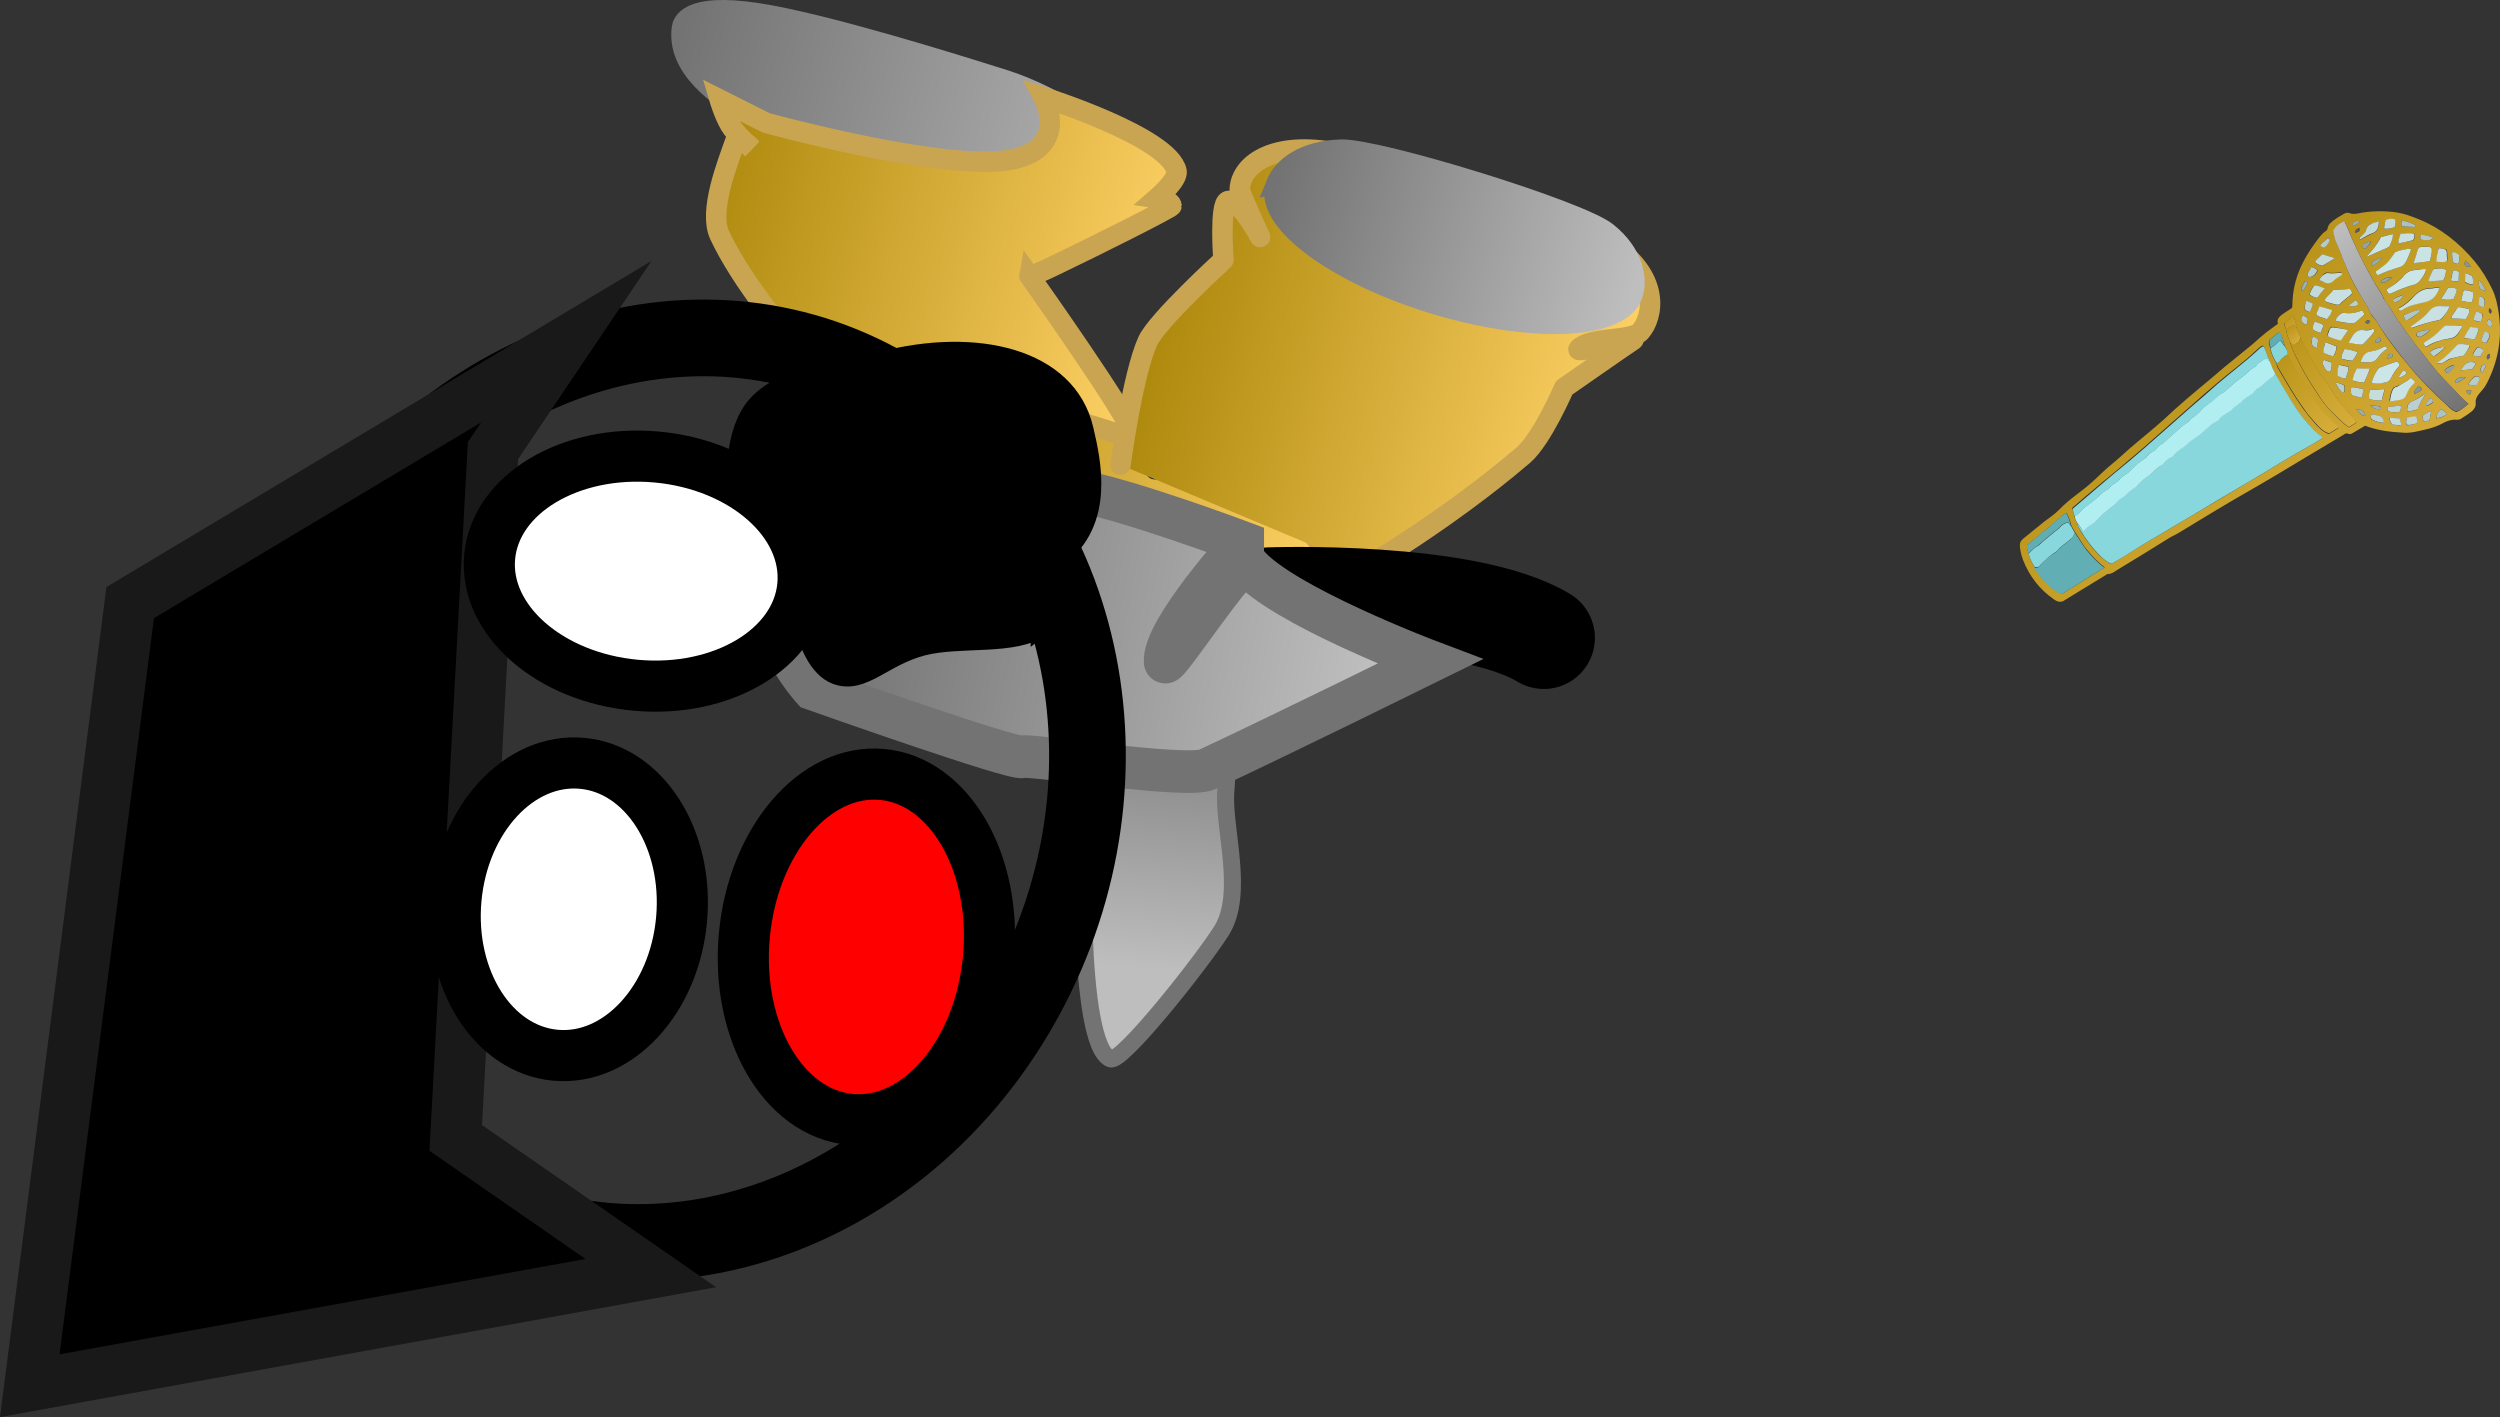 <svg version="1.1" xmlns="http://www.w3.org/2000/svg" xmlns:xlink="http://www.w3.org/1999/xlink" width="146.72" height="83.165" viewBox="0,0,146.72,83.165"><rect x="0" y="0" width="146.72" height="83.165" fill="#333333" stroke="none"/><defs><linearGradient x1="259.724" y1="207.021" x2="261.353" y2="189.047" gradientUnits="userSpaceOnUse" id="color-1"><stop offset="0" stop-color="#bebebe"/><stop offset="1" stop-color="#737373"/></linearGradient><linearGradient x1="261.068" y1="169.434" x2="229.886" y2="160.567" gradientUnits="userSpaceOnUse" id="color-2"><stop offset="0" stop-color="#bebebe"/><stop offset="1" stop-color="#737373"/></linearGradient><linearGradient x1="261.068" y1="169.434" x2="229.886" y2="160.567" gradientUnits="userSpaceOnUse" id="color-3"><stop offset="0" stop-color="#bebebe"/><stop offset="1" stop-color="#737373"/></linearGradient><linearGradient x1="260.554" y1="169.613" x2="232.956" y2="161.765" gradientUnits="userSpaceOnUse" id="color-4"><stop offset="0" stop-color="#ffd166"/><stop offset="1" stop-color="#ac880b"/></linearGradient><linearGradient x1="270.75" y1="182.133" x2="243.755" y2="174.457" gradientUnits="userSpaceOnUse" id="color-5"><stop offset="0" stop-color="#ffd166"/><stop offset="1" stop-color="#ac880b"/></linearGradient><linearGradient x1="270.839" y1="182.101" x2="243.28" y2="174.265" gradientUnits="userSpaceOnUse" id="color-6"><stop offset="0" stop-color="#ffd166"/><stop offset="1" stop-color="#ac880b"/></linearGradient><linearGradient x1="287.151" y1="175.58" x2="260.279" y2="167.939" gradientUnits="userSpaceOnUse" id="color-7"><stop offset="0" stop-color="#ffd166"/><stop offset="1" stop-color="#ac880b"/></linearGradient><linearGradient x1="288.203" y1="167.351" x2="267.134" y2="161.36" gradientUnits="userSpaceOnUse" id="color-8"><stop offset="0" stop-color="#bebebe"/><stop offset="1" stop-color="#737373"/></linearGradient><linearGradient x1="288.203" y1="167.351" x2="267.134" y2="161.36" gradientUnits="userSpaceOnUse" id="color-9"><stop offset="0" stop-color="#bebebe"/><stop offset="1" stop-color="#737373"/></linearGradient><linearGradient x1="272.59" y1="190.102" x2="241.547" y2="184.338" gradientUnits="userSpaceOnUse" id="color-10"><stop offset="0" stop-color="#bebebe"/><stop offset="1" stop-color="#737373"/></linearGradient><linearGradient x1="321.254" y1="170.831" x2="330.174" y2="181.285" gradientUnits="userSpaceOnUse" id="color-11"><stop offset="0" stop-color="#bb951b"/><stop offset="1" stop-color="#d6ad39"/></linearGradient><linearGradient x1="328.936" y1="163.952" x2="337.308" y2="173.765" gradientUnits="userSpaceOnUse" id="color-12"><stop offset="0" stop-color="#bebebe"/><stop offset="1" stop-color="#737373"/></linearGradient><linearGradient x1="326.67" y1="170.218" x2="330.666" y2="174.902" gradientUnits="userSpaceOnUse" id="color-13"><stop offset="0" stop-color="#bb951b"/><stop offset="1" stop-color="#d6ad39"/></linearGradient><linearGradient x1="326.078" y1="171.346" x2="329.497" y2="175.352" gradientUnits="userSpaceOnUse" id="color-14"><stop offset="0" stop-color="#bb951b"/><stop offset="1" stop-color="#d6ad39"/></linearGradient><linearGradient x1="326.608" y1="169.357" x2="327.302" y2="170.17" gradientUnits="userSpaceOnUse" id="color-15"><stop offset="0" stop-color="#bb951b"/><stop offset="1" stop-color="#d6ad39"/></linearGradient><linearGradient x1="326.512" y1="168.785" x2="327.189" y2="169.579" gradientUnits="userSpaceOnUse" id="color-16"><stop offset="0" stop-color="#bb951b"/><stop offset="1" stop-color="#d6ad39"/></linearGradient></defs><g transform="translate(-192.37,-150.139)"><g data-paper-data="{&quot;isPaintingLayer&quot;:true}" stroke-miterlimit="10" stroke-dasharray="" stroke-dashoffset="0" style="mix-blend-mode: normal"><path d="M258.398,196.945c0,0 2.876,-11.565 4.306,-15.966c1.113,-3.427 4.676,-13.947 4.676,-13.947" fill="none" fill-rule="nonzero" stroke="#000000" stroke-width="6" stroke-linecap="round" stroke-linejoin="miter"/><path d="M260.519,188.972c2.454,0.222 4.153,3.613 3.794,7.574c-0.191,2.11 1.143,6.033 -0.272,8.244c-1.241,1.939 -5.864,7.773 -6.504,7.492c-1.998,-0.876 -1.629,-13.403 -1.416,-15.752c0.203,-2.235 0.796,-4.425 1.715,-5.869c0.71,-1.115 1.614,-1.785 2.683,-1.688z" fill="url(#color-1)" fill-rule="nonzero" stroke="#737373" stroke-width="1" stroke-linecap="butt" stroke-linejoin="miter"/><g><g><g stroke-width="1.2"><path d="M244.427,176.657c0,0 -6.806,-10.129 -7.314,-13.393c-0.347,-2.227 4.384,-4.339 4.384,-4.339c0,0 -9.708,-2.634 -9.105,-7.137c0.034,-0.257 0.278,-1.499 4.4,-0.877c3.948,0.596 11.717,3.033 14.556,3.931c1.318,0.417 3.305,1.32 4.539,2.339c1.242,1.026 1.019,2.023 0.971,2.603c-0.006,0.077 -5.877,5.249 -5.812,6.156c0.033,0.456 7.212,13.377 7.212,13.377" fill="url(#color-2)" fill-rule="evenodd" stroke="url(#color-3)" stroke-linecap="round" stroke-linejoin="round"/><path d="M258.805,175.613c-0.618,4.615 -8.122,2.871 -12.025,1.878c-1.697,-0.432 -9.677,-8.219 -12.177,-13.553c-0.655,-1.398 0.448,-4.172 0.918,-5.509c0.165,-0.47 0.978,0.426 0.978,0.426c0,0 -0.942,-0.806 -1.285,-1.394c-0.354,-0.607 -0.612,-1.483 -0.612,-1.483l2.74,1.375c0,0 9.966,2.727 13.974,2.217c4.008,-0.511 2.301,-3.724 2.301,-3.724c0,0 7.359,2.323 7.802,4.337c0.109,0.497 -1.149,1.589 -1.149,1.589c0,0 0.853,0.128 0.854,0.454c0.001,0.106 -4.499,2.364 -6.957,3.538c-1.405,0.671 -1.386,0.564 -1.386,0.564c0,0 6.113,8.621 6.024,9.286z" fill="url(#color-4)" fill-rule="nonzero" stroke="#caa551" stroke-linecap="butt" stroke-linejoin="miter"/></g><path d="M270.465,183.135c-0.023,0.134 -1.597,-0.729 -5.398,-1.857c-5.015,-1.489 -12.794,-3.418 -14.999,-3.9c-5.717,-1.25 -6.931,-0.594 -6.869,-0.95c0.229,-1.317 4.08,-2.782 10.545,-1.084c2.841,0.746 8.74,1.961 11.883,3.341c4.01,1.761 4.967,3.712 4.838,4.45z" fill="url(#color-5)" fill-rule="nonzero" stroke="#caa551" stroke-width="1.2" stroke-linecap="butt" stroke-linejoin="miter"/><g fill-rule="nonzero" stroke-linecap="butt" stroke-linejoin="miter"><g fill="none" stroke="none" stroke-width="1" font-family="sans-serif" font-weight="normal" font-size="12" text-anchor="start"/><path d="M269.964,184.745c0,0 -11.21,-4.904 -16.599,-6.817c-5.389,-1.914 -10.345,-2.751 -10.345,-2.751c0,0 0.737,-1.131 3.896,-1.359c2.445,-0.177 6.624,0.229 11.252,1.86c4.216,1.486 8.658,3.518 10.47,5.078c2.746,2.364 1.326,3.989 1.326,3.989z" fill="url(#color-6)" stroke="#caa551" stroke-width="1.2"/></g><g stroke-width="1.2"><path d="M260.161,177.676c0,0 9.652,-17.193 10.474,-17.025c2.358,0.482 14.56,5.642 14.56,5.642l-13.403,16.234" data-paper-data="{&quot;index&quot;:null}" fill="#ffab19" fill-rule="evenodd" stroke="#001026" stroke-linecap="round" stroke-linejoin="round"/><path d="M258.129,177.419c0,0 0.704,-5.269 1.596,-7.251c0.547,-1.216 4.448,-4.774 4.448,-4.774c0,0 -0.251,-3.31 0.262,-3.458c0.659,-0.191 1.889,2.113 1.889,2.113c0,0 -1.206,-2.582 -1.196,-2.803c0.071,-1.537 2.153,-2.99 6.251,-2.02c4.498,1.066 11.926,2.937 15.399,5.156c3.144,2.009 2.6,4.386 1.865,5.216c-0.516,0.583 -2.907,0.296 -3.606,0.995c-0.465,0.464 3.979,-0.984 3.096,-0.44c-0.257,0.158 -3.967,2.745 -3.967,2.745c0,0 -1.298,3.014 -2.398,3.954c-4.417,3.775 -9.268,6.601 -9.268,6.601" data-paper-data="{&quot;index&quot;:null}" fill="url(#color-7)" fill-rule="evenodd" stroke="#caa551" stroke-linecap="round" stroke-linejoin="round"/><path d="M267.264,160.935c0.406,-1.004 1.656,-1.949 3.806,-2.013c2.157,-0.065 13.98,3.566 15.6,4.855c1.539,1.224 1.868,2.772 1.472,3.752c-0.813,2.012 -6.146,2.167 -11.911,0.346c-5.765,-1.821 -9.779,-4.928 -8.966,-6.94z" fill="url(#color-8)" fill-rule="nonzero" stroke="url(#color-9)" stroke-linecap="butt" stroke-linejoin="miter"/></g></g><g fill="none" fill-rule="nonzero" stroke="none" stroke-width="1" stroke-linecap="butt" stroke-linejoin="miter" font-family="sans-serif" font-weight="normal" font-size="12" text-anchor="start"/></g><path d="M266.838,185.263c0,0 11.586,-0.433 16.134,2.31" fill="none" fill-rule="nonzero" stroke="#000000" stroke-width="6" stroke-linecap="round" stroke-linejoin="miter"/><path d="M265.303,181.978c0,0 -4.679,5.137 -4.556,7.001c0.03,0.456 4.39,-6.255 4.803,-5.748c1.969,2.417 10.751,5.731 10.751,5.731c0,0 -8.743,4.308 -13.077,6.334c-1.197,0.559 -10.507,-0.918 -10.845,-0.742c-0.436,0.227 -12.313,-3.983 -12.313,-3.983c0,0 -2.92,-3.188 -2.303,-6.272c0.004,-0.022 8.463,2.385 8.531,2.042c0.412,-2.058 3.002,-7.175 3.002,-7.175c0,0 3.336,-0.738 6.109,-0.271c3.056,0.515 9.898,3.083 9.898,3.083z" fill="url(#color-10)" fill-rule="nonzero" stroke="#737373" stroke-width="2.5" stroke-linecap="butt" stroke-linejoin="miter"/><g data-paper-data="{&quot;index&quot;:null}" fill-rule="nonzero" stroke="none" stroke-width="1" stroke-linecap="butt" stroke-linejoin="miter"><path d="M326.061,169.142c-0.071,-0.213 0.015,-0.337 0.141,-0.462c0.213,-0.18 0.458,-0.308 0.682,-0.471c0.013,-0.078 0.025,-0.156 0.023,-0.225c0.027,-1.466 0.61,-2.624 1.399,-3.676c0.168,-0.221 0.325,-0.459 0.559,-0.605c0.044,-0.027 0.092,-0.081 0.101,-0.133c0.046,-0.286 0.237,-0.404 0.431,-0.549c0.165,-0.126 0.352,-0.219 0.527,-0.328c0.103,-0.064 0.226,-0.094 0.362,-0.038c0.136,0.056 0.284,0.034 0.418,0.021c0.751,-0.163 1.531,-0.18 2.329,-0.069c0.449,0.071 0.872,0.23 1.304,0.405c1.273,0.518 2.346,1.37 3.263,2.46c0.407,0.495 0.751,1.052 1.037,1.646c0.217,0.45 0.31,0.929 0.379,1.401c0.218,1.501 -0.056,2.864 -0.691,4.1c-0.117,0.237 -0.295,0.441 -0.473,0.645c-0.115,0.142 -0.205,0.291 -0.189,0.515c0.021,0.198 -0.069,0.347 -0.195,0.472c-0.213,0.18 -0.448,0.325 -0.682,0.471c-0.073,0.046 -0.153,0.048 -0.232,0.051c-0.299,-0.025 -0.55,0.061 -0.795,0.19c-0.508,0.293 -1.092,0.398 -1.665,0.521c-0.218,0.042 -0.445,0.067 -0.68,0.049c-0.757,-0.044 -1.495,-0.123 -2.239,-0.408c-0.22,0.137 -0.465,0.265 -0.699,0.411c-0.088,0.055 -0.19,0.118 -0.312,0.053c-0.111,-0.048 -0.188,0.024 -0.276,0.078c-0.596,0.347 -1.182,0.712 -1.779,1.059c-1.314,0.794 -2.643,1.597 -3.978,2.356c-1.306,0.742 -2.58,1.534 -3.865,2.31c-0.205,0.128 -0.416,0.212 -0.621,0.34c-0.996,0.619 -1.992,1.239 -2.999,1.841c-0.176,0.109 -0.331,0.252 -0.554,0.251c-0.079,0.003 -0.142,0.065 -0.216,0.111c-0.732,0.455 -1.49,0.903 -2.222,1.358c-0.029,0.018 -0.073,0.046 -0.103,0.064c-0.224,0.163 -0.414,0.117 -0.663,-0.056c-0.827,-0.584 -1.426,-1.358 -1.798,-2.319c-0.092,-0.247 -0.154,-0.512 -0.177,-0.779c-0.021,-0.198 0.055,-0.338 0.191,-0.446c0.408,-0.324 0.806,-0.665 1.229,-0.998c0.301,-0.234 0.638,-0.444 0.908,-0.728c0.588,-0.623 1.316,-1.052 1.936,-1.625c0.354,-0.313 0.672,-0.652 1.036,-0.948c0.393,-0.315 0.751,-0.654 1.12,-0.977c0.674,-0.583 1.383,-1.141 2.047,-1.74c0.856,-0.813 1.754,-1.558 2.652,-2.304c0.306,-0.26 0.611,-0.52 0.917,-0.78c0.486,-0.395 0.986,-0.8 1.471,-1.195c0.272,-0.216 0.509,-0.457 0.781,-0.673c0.276,-0.242 0.555,-0.415 0.856,-0.649zM326.527,169.436c0.037,0.257 0.104,0.496 0.225,0.725c0.139,0.521 0.392,0.995 0.644,1.47c0.311,0.602 0.691,1.184 1.06,1.749c0.422,0.65 0.958,1.158 1.52,1.673c0.071,0.049 0.142,0.099 0.249,0.173c0.117,-0.073 0.234,-0.146 0.352,-0.219c0.029,-0.018 0.048,-0.053 0.082,-0.098c-0.073,-0.118 -0.161,-0.227 -0.263,-0.327c-0.169,-0.175 -0.299,-0.352 -0.468,-0.527c-0.401,-0.452 -0.68,-1.003 -1.037,-1.483c-0.182,-0.261 -0.392,-0.504 -0.545,-0.783c-0.321,-0.619 -0.716,-1.192 -0.978,-1.847c-0.065,-0.17 -0.14,-0.357 -0.204,-0.528c0.046,-0.122 -0.067,-0.239 -0.089,-0.342c-0.019,-0.129 -0.037,-0.257 -0.167,-0.434c-0.117,0.237 -0.339,0.304 -0.473,0.481c0.038,0.094 -0.009,0.216 0.094,0.316zM326.446,170.422c-0.108,-0.471 -0.156,-0.581 -0.321,-0.782c-0.165,0.126 -0.316,0.243 -0.481,0.369c-0.103,0.064 -0.134,0.177 -0.115,0.306c0.012,0.086 0.065,0.17 0.077,0.256c0.054,0.317 0.187,0.632 0.369,0.893c-0,0.164 0.083,0.299 0.167,0.434c0.455,0.769 0.885,1.531 1.413,2.255c0.238,0.32 0.491,0.63 0.747,0.915c0.215,0.217 0.441,0.451 0.742,0.544c0.19,-0.118 0.381,-0.237 0.571,-0.355c-0.113,-0.117 -0.215,-0.217 -0.307,-0.3c-0.409,-0.4 -0.789,-0.818 -1.111,-1.273c-0.42,-0.581 -0.766,-1.207 -1.127,-1.824c-0.177,-0.287 -0.256,-0.612 -0.448,-0.89c0.009,-0.216 -0.081,-0.394 -0.175,-0.546zM311.437,182.654c0.058,0.291 0.19,0.537 0.35,0.764c-0.004,0.026 0.002,0.069 0.012,0.086c0.265,0.396 0.559,0.774 0.921,1.064c0.209,0.174 0.403,0.357 0.669,0.426c0.82,-0.51 1.64,-1.02 2.505,-1.557c-0.412,-0.305 -0.735,-0.665 -1.044,-1.034c-0.278,-0.318 -0.442,-0.683 -0.691,-1.02c-0.083,-0.135 -0.142,-0.262 -0.225,-0.398c-0.052,-0.248 -0.144,-0.495 -0.286,-0.758c-0.439,0.273 -0.766,0.663 -1.155,0.952c-0.393,0.315 -0.777,0.647 -1.155,0.952c-0.009,0.216 0.046,0.369 0.1,0.522zM314.121,180.401c-0,0.164 0.069,0.308 0.152,0.443c0.025,0.172 0.133,0.315 0.213,0.476c0.278,0.482 0.628,0.919 0.998,1.32c0.226,0.234 0.48,0.449 0.773,0.595c0.059,-0.036 0.128,-0.056 0.186,-0.092c0.718,-0.446 1.421,-0.883 2.149,-1.313c0.772,-0.457 1.53,-0.904 2.302,-1.361c1.124,-0.675 2.243,-1.325 3.367,-2c1.266,-0.74 2.486,-1.522 3.773,-2.229c0.215,-0.111 0.425,-0.264 0.644,-0.401c-0.173,-0.149 -0.366,-0.264 -0.51,-0.431c-0.497,-0.509 -0.917,-1.09 -1.307,-1.689c-0.334,-0.541 -0.653,-1.09 -0.972,-1.64c-0.106,-0.238 -0.217,-0.45 -0.323,-0.687c0.004,-0.19 -0.119,-0.324 -0.173,-0.477c-0.065,-0.17 -0.089,-0.342 -0.208,-0.502c-0.167,0.057 -0.264,0.164 -0.356,0.245c-0.749,0.723 -1.597,1.32 -2.378,1.993c-0.504,0.431 -1.009,0.861 -1.503,1.309c-0.674,0.583 -1.323,1.173 -1.982,1.747c-0.538,0.475 -1.076,0.95 -1.624,1.407c-0.582,0.502 -1.16,0.978 -1.752,1.463c-0.534,0.449 -1.082,0.907 -1.62,1.381c0.079,0.161 0.054,0.317 0.152,0.443zM337.233,173.838c-0.361,-0.29 -0.639,-0.608 -0.931,-0.917c-0.303,-0.326 -0.61,-0.626 -0.898,-0.961c-0.278,-0.318 -0.537,-0.672 -0.8,-0.999c-0.274,-0.344 -0.547,-0.689 -0.816,-1.059c-0.248,-0.337 -0.493,-0.699 -0.741,-1.036c-0.244,-0.363 -0.43,-0.761 -0.733,-1.088c-0.131,-0.409 -0.419,-0.745 -0.624,-1.108c-0.2,-0.39 -0.44,-0.778 -0.64,-1.168c-0.19,-0.373 -0.375,-0.772 -0.551,-1.154c-0.186,-0.399 -0.302,-0.817 -0.532,-1.189c-0.372,0.185 -0.475,0.249 -0.655,0.548c0.052,0.248 0.104,0.497 0.206,0.76c0.133,0.314 0.267,0.629 0.396,0.97c0.252,0.638 0.509,1.25 0.874,1.841c0.25,0.405 0.516,0.802 0.707,1.244c0.038,0.094 0.1,0.195 0.192,0.278c0.169,0.175 0.29,0.404 0.415,0.607c0.459,0.743 1.006,1.432 1.557,2.095c0.712,0.89 1.506,1.682 2.343,2.448c0.159,0.158 0.317,0.317 0.533,0.37c0.241,-0.103 0.45,-0.256 0.697,-0.48zM334.761,165.93c-0.274,-0.017 -0.506,0.034 -0.749,0.068c-0.213,0.016 -0.4,0.108 -0.534,0.285c-0.274,0.311 -0.595,0.58 -0.957,0.782c-0.029,0.018 -0.063,0.062 -0.077,0.072c0.008,0.112 0.05,0.179 0.146,0.236c0.025,0.008 0.065,0.006 0.079,-0.003c0.456,-0.213 0.933,-0.393 1.431,-0.539c0.069,-0.02 0.167,-0.057 0.205,-0.128c0.193,-0.213 0.385,-0.427 0.455,-0.774zM331.923,166.291c0.427,-0.195 0.86,-0.348 1.289,-0.474c0.138,-0.039 0.23,-0.12 0.316,-0.243c0.124,-0.194 0.197,-0.403 0.285,-0.622c0.038,-0.07 0.09,-0.149 -0.002,-0.233c-0.301,0.07 -0.598,0.115 -0.878,0.219c-0.438,0.67 -0.438,0.67 -1.13,1.124c-0.013,0.078 0.014,0.155 0.121,0.229zM333.04,171.349c-0.305,0.096 -0.6,0.21 -0.895,0.323c-0.069,0.02 -0.138,0.039 -0.186,0.092c-0.161,0.264 -0.333,0.511 -0.398,0.832c0.301,0.093 0.552,0.007 0.82,-0.019c0.134,-0.013 0.211,-0.085 0.283,-0.199c0.151,-0.281 0.323,-0.528 0.519,-0.767c0.015,-0.009 0.008,-0.052 0.017,-0.104c-0.046,-0.042 -0.102,-0.1 -0.159,-0.158zM336.891,169.281c-0.37,-0.074 -0.652,-0.039 -0.945,-0.02c-0.109,0.021 -0.172,0.083 -0.234,0.146c-0.289,0.32 -0.609,0.589 -0.986,0.8c-0.044,0.027 -0.077,0.072 -0.121,0.099c0.1,0.195 0.136,0.22 0.253,0.147c0.381,-0.237 0.799,-0.38 1.24,-0.421c0.268,-0.026 0.433,-0.152 0.571,-0.355c0.061,-0.131 0.117,-0.237 0.222,-0.395zM333.139,168.294c0.052,0.084 0.121,0.065 0.18,0.028c0.41,-0.255 0.889,-0.366 1.368,-0.477c0.385,-0.099 0.68,-0.376 0.846,-0.83c-0.205,-0.036 -0.362,0.038 -0.546,0.035c-0.383,0.004 -0.661,0.177 -0.912,0.427c-0.28,0.268 -0.551,0.553 -0.894,0.719c-0.033,0.044 -0.038,0.07 -0.042,0.096zM336.146,168.107c-0.238,0.008 -0.408,-0.004 -0.567,0.002c-0.263,0 -0.45,0.093 -0.613,0.288c-0.216,0.274 -0.488,0.49 -0.77,0.689c-0.092,0.081 -0.209,0.154 -0.312,0.217c0.038,0.094 0.092,0.083 0.121,0.065c0.477,-0.18 0.964,-0.342 1.479,-0.429c0.084,-0.029 0.153,-0.048 0.215,-0.111c0.153,-0.212 0.316,-0.407 0.446,-0.722zM333.843,172.322c-0.237,0.241 -0.532,0.354 -0.816,0.484c-0.073,0.046 -0.163,0.031 -0.215,0.111c-0.086,0.124 -0.195,0.472 -0.212,0.74c0.22,0.027 0.416,-0.048 0.619,-0.081c0.163,-0.031 0.27,-0.121 0.335,-0.278c0.122,-0.263 0.264,-0.491 0.467,-0.688c0.015,-0.009 0.023,-0.061 0.027,-0.087c-0.027,-0.077 -0.069,-0.144 -0.205,-0.2zM329.308,167.146c-0.142,0.229 -0.402,0.367 -0.498,0.637c0.088,0.109 0.192,0.114 0.293,0.145c0.19,0.045 0.362,0.126 0.575,0.11c0.201,-0.265 0.515,-0.414 0.741,-0.671c-0.008,-0.112 -0.06,-0.196 -0.142,-0.262c-0.312,0.054 -0.629,0.064 -0.968,0.041zM331.666,169.42c-0.167,0.057 -0.335,0.115 -0.489,0.094c-0.374,-0.048 -0.613,0.124 -0.778,0.414c-0.057,0.105 -0.144,0.16 -0.17,0.316c0.251,0.078 0.485,0.096 0.719,0.114c0.065,0.006 0.123,-0.03 0.186,-0.092c0.178,-0.204 0.352,-0.382 0.53,-0.587c0.044,-0.027 0.082,-0.098 0.002,-0.259zM331.009,168.356c-0.364,0.133 -0.72,0.214 -1.09,0.14c-0.075,-0.023 -0.123,0.03 -0.182,0.066c-0.121,0.099 -0.232,0.215 -0.302,0.398c0.351,0.109 0.65,0.133 0.964,0.149c0.105,0.005 0.188,-0.023 0.266,-0.095c0.14,-0.134 0.291,-0.251 0.431,-0.385c0.015,-0.009 0.023,-0.061 0.027,-0.087c-0.031,-0.051 -0.063,-0.101 -0.115,-0.186zM336.967,171.011c0.105,-0.159 0.224,-0.326 0.329,-0.485c0.004,-0.026 0.008,-0.052 0.017,-0.104c-0.247,-0.104 -0.485,-0.096 -0.688,-0.063c-0.381,0.401 -0.733,0.783 -1.231,1.093c0.38,0.091 0.542,-0.173 0.763,-0.241c0.266,-0.095 0.538,-0.147 0.809,-0.199zM334.966,165.474c0.071,-0.278 0.164,-0.523 0.12,-0.823c-0.144,-0.004 -0.27,-0.043 -0.389,-0.039c-0.119,0.004 -0.249,-0.009 -0.351,0.055c-0.101,0.133 -0.115,0.306 -0.166,0.454c-0.05,0.148 -0.136,0.272 -0.126,0.452c0.307,-0.028 0.59,-0.063 0.912,-0.099zM331.226,165.228c0.481,-0.206 0.879,-0.383 1.276,-0.56c0.029,-0.018 0.084,-0.029 0.092,-0.081c0.088,-0.218 0.226,-0.421 0.193,-0.705c-0.247,0.06 -0.479,0.111 -0.701,0.179c-0.201,0.429 -0.494,0.775 -0.861,1.167zM330.903,171.368c0.196,0.088 0.364,0.031 0.523,0.026c0.184,0.003 0.337,-0.046 0.456,-0.213c0.168,-0.221 0.335,-0.442 0.59,-0.554c-0.044,-0.136 -0.1,-0.195 -0.188,-0.14c-0.23,0.12 -0.475,0.249 -0.728,0.266c-0.362,0.038 -0.498,0.31 -0.653,0.617zM330.192,169.495c-0.385,-0.065 -0.69,-0.132 -0.985,-0.183c-0.103,0.064 -0.13,0.151 -0.168,0.221c-0.027,0.087 -0.094,0.176 -0.051,0.312c0.232,0.113 0.483,0.191 0.738,0.243c0.159,-0.169 0.293,-0.346 0.465,-0.593zM331.112,172.594c0.126,-0.289 0.233,-0.542 0.354,-0.805c-0.263,0 -0.512,-0.009 -0.761,-0.018c-0.117,0.237 -0.241,0.43 -0.248,0.715c0.226,0.07 0.435,0.08 0.654,0.108zM335.936,165.994c-0.213,-0.148 -0.435,-0.08 -0.644,-0.091c-0.065,-0.006 -0.128,0.056 -0.151,0.117c-0.084,0.192 -0.164,0.359 -0.233,0.542c-0.015,0.009 0.006,0.043 0.027,0.077c0.278,-0.009 0.56,-0.045 0.839,-0.054c0.094,-0.176 0.128,-0.384 0.162,-0.592zM337.078,168.861c0.119,-0.168 0.224,-0.326 0.212,-0.576c-0.215,-0.053 -0.451,-0.14 -0.679,-0.115c-0.071,0.114 -0.163,0.195 -0.209,0.317c-0.057,0.105 -0.184,0.161 -0.134,0.341c0.274,0.017 0.548,0.033 0.811,0.033zM331.478,173.021c-0.09,0.15 -0.069,0.347 -0.063,0.554c0.259,0.026 0.495,0.113 0.742,0.053c0.034,-0.208 0.143,-0.393 0.145,-0.651c-0.278,0.009 -0.546,0.035 -0.824,0.045zM334.725,173.223c-0.274,0.147 -0.521,0.371 -0.816,0.484c-0.241,0.103 -0.285,0.294 -0.277,0.57c0.234,0.018 0.416,-0.048 0.623,-0.107c0.099,-0.365 0.325,-0.623 0.47,-0.947zM330.847,164.155c0.056,0.058 0.1,0.031 0.144,0.004c0.201,-0.102 0.406,-0.229 0.617,-0.314c0.32,-0.105 0.362,-0.365 0.388,-0.685c-0.123,0.03 -0.217,0.042 -0.301,0.07c-0.207,0.059 -0.379,0.142 -0.446,0.394c-0.05,0.148 -0.161,0.264 -0.258,0.371c-0.069,0.02 -0.163,0.031 -0.144,0.16zM328.477,166.587c0.111,0.048 0.201,0.062 0.276,0.086c0.222,0.096 0.385,0.065 0.54,-0.078c0.126,-0.125 0.297,-0.208 0.433,-0.316c0.044,-0.027 0.098,-0.038 0.04,-0.165c-0.257,0.043 -0.535,0.052 -0.82,0.019c-0.065,-0.006 -0.138,0.039 -0.197,0.075c-0.096,0.107 -0.178,0.204 -0.272,0.38zM330.438,171.306c0.105,-0.159 0.235,-0.309 0.293,-0.51c-0.265,-0.069 -0.512,-0.173 -0.776,-0.172c-0.084,0.192 -0.199,0.334 -0.172,0.575c0.215,0.053 0.426,0.132 0.654,0.107zM335.637,167.676c0.265,0.069 0.504,0.061 0.721,0.019c0.084,-0.192 0.164,-0.359 0.201,-0.593c-0.171,-0.081 -0.341,-0.092 -0.514,-0.078c-0.128,0.22 -0.266,0.423 -0.409,0.651zM328.836,170.221c-0.04,0.165 -0.082,0.261 -0.088,0.382c-0.013,0.078 -0.011,0.147 -0.009,0.216c0.178,0.123 0.374,0.212 0.583,0.222c0.094,-0.176 0.189,-0.351 0.187,-0.584c-0.226,-0.07 -0.422,-0.158 -0.673,-0.236zM329.413,165.28c-0.291,-0.076 -0.491,-0.139 -0.732,-0.2c-0.069,0.02 -0.161,0.1 -0.218,0.205c-0.067,0.088 -0.19,0.118 -0.201,0.265c0.138,0.125 0.274,0.181 0.428,0.201c0.224,-0.163 0.444,-0.299 0.722,-0.472zM335.486,164.707c-0.021,0.13 -0.042,0.26 -0.063,0.39c-0.021,0.13 -0.027,0.251 -0.049,0.381c0.234,0.018 0.424,0.063 0.606,-0.003c0.057,-0.105 0.023,-0.225 0.015,-0.337c-0.008,-0.112 0.027,-0.251 -0.06,-0.36c-0.165,-0.038 -0.301,-0.093 -0.449,-0.071zM330.032,172.354c0.063,-0.226 0.187,-0.42 0.179,-0.696c-0.19,-0.045 -0.37,-0.074 -0.56,-0.119c-0.063,0.226 -0.132,0.41 -0.08,0.658c0.146,0.073 0.263,0.164 0.462,0.157zM333.121,164.424c0.326,-0.063 0.613,-0.124 0.899,-0.185c0.046,-0.122 0.103,-0.228 0.059,-0.364c-0.276,-0.086 -0.533,-0.043 -0.801,-0.016c-0.046,0.122 -0.092,0.244 -0.113,0.374c-0.048,0.053 -0.042,0.096 -0.044,0.191zM328.936,168.873c0.099,-0.202 0.274,-0.311 0.308,-0.519c-0.261,-0.095 -0.497,-0.182 -0.757,-0.208c-0.029,0.182 -0.176,0.273 -0.16,0.497c0.178,0.123 0.372,0.143 0.608,0.23zM337.826,169.448c-0.161,-0.064 -0.326,-0.101 -0.485,-0.096c-0.113,0.211 -0.237,0.404 -0.379,0.633c0.224,0.001 0.403,0.03 0.633,0.074c0.113,-0.211 0.222,-0.395 0.231,-0.611zM328.207,166.872c-0.149,0.186 -0.278,0.337 -0.291,0.579c0.157,0.09 0.288,0.171 0.447,0.166c0.134,-0.177 0.278,-0.337 0.431,-0.549c-0.196,-0.088 -0.382,-0.16 -0.587,-0.196zM336.803,167.792c0.249,0.009 0.452,0.14 0.633,0.074c0.084,-0.192 0.088,-0.382 0.068,-0.58c-0.186,-0.071 -0.357,-0.152 -0.55,-0.102c-0.044,0.191 -0.099,0.365 -0.151,0.608zM330.994,173.485c0.029,-0.182 0.08,-0.33 0.045,-0.519c-0.234,-0.018 -0.451,-0.14 -0.684,-0.089c-0.04,0.165 -0.036,0.303 0.043,0.464c0.201,0.062 0.405,0.099 0.596,0.144zM332.905,163.483c0.055,-0.174 0.061,-0.295 0.032,-0.441c-0.19,-0.045 -0.399,-0.056 -0.575,0.054c-0.025,0.156 -0.051,0.312 -0.091,0.477c0.245,0.035 0.431,-0.057 0.634,-0.09zM334.214,174.99c0.011,-0.147 0.017,-0.268 -0.031,-0.378c-0.209,-0.01 -0.397,0.013 -0.579,0.08c-0.036,0.139 -0.042,0.26 0.002,0.396c0.22,0.027 0.406,-0.065 0.609,-0.098zM328.747,171.259c-0.113,0.211 -0.044,0.355 0.064,0.498c0.073,0.118 0.175,0.218 0.324,0.196c0.055,-0.174 0.095,-0.339 0.074,-0.537c-0.161,-0.064 -0.311,-0.11 -0.462,-0.157zM337.442,171.814c0.101,-0.133 0.218,-0.205 0.218,-0.369c-0.458,-0.183 -0.684,0.074 -0.887,0.435c0.228,-0.025 0.441,-0.041 0.669,-0.065zM328.114,169.478c0.152,0.116 0.288,0.171 0.483,0.191c0,-0.164 0.136,-0.272 0.111,-0.443c-0.077,-0.092 -0.157,-0.09 -0.242,-0.13c-0.1,-0.031 -0.182,-0.097 -0.284,-0.034c-0.046,0.122 -0.092,0.244 -0.067,0.416zM333.438,168.646c0.027,0.24 0.119,0.324 0.261,0.259c0.201,-0.102 0.381,-0.237 0.546,-0.363c0.059,-0.036 0.121,-0.099 0.088,-0.218c-0.316,0.079 -0.611,0.193 -0.895,0.323zM331.56,174.467c-0.067,0.088 -0.069,0.183 -0.021,0.294c0.236,0.087 0.479,0.217 0.746,0.191c-0.037,-0.257 -0.161,-0.391 -0.38,-0.418c-0.1,-0.031 -0.207,-0.105 -0.345,-0.066zM334.983,170.818c0.146,0.236 0.207,0.269 0.339,0.187c0.195,-0.144 0.404,-0.298 0.557,-0.51c-0.347,0.029 -0.669,0.065 -0.895,0.323zM335.058,174.255c-0.128,0.056 -0.23,0.12 -0.343,0.167c-0.216,0.111 -0.215,0.111 -0.101,0.46c0.123,-0.03 0.272,-0.052 0.341,-0.072c0.034,-0.208 0.074,-0.373 0.103,-0.555zM337.462,166.331c-0.136,-0.056 -0.259,-0.19 -0.42,-0.089c-0.011,0.147 0.004,0.302 -0.011,0.474c0.161,0.064 0.318,0.153 0.466,0.131c0,-0.164 0.025,-0.32 -0.035,-0.516zM333.264,173.944c-0.243,0.034 -0.496,0.051 -0.738,0.085c-0.052,0.079 -0.08,0.166 0.012,0.25c0.226,0.07 0.46,0.088 0.682,0.02c0.046,-0.122 0.063,-0.226 0.044,-0.355zM337.969,170.107c0.088,0.109 0.198,0.157 0.328,0.17c0.038,-0.07 0.075,-0.14 0.113,-0.211c0.042,-0.096 0.094,-0.176 0.061,-0.295c-0.063,-0.101 -0.144,-0.168 -0.259,-0.19c-0.08,0.166 -0.164,0.359 -0.243,0.525zM336.207,166.597c0.161,0.064 0.305,0.067 0.454,0.045c0.004,-0.19 0.019,-0.363 0.019,-0.526c-0.127,-0.108 -0.257,-0.121 -0.355,-0.083c-0.044,0.191 -0.088,0.382 -0.118,0.564zM337.933,171.065c0.057,-0.105 0.113,-0.211 0.159,-0.333c0.004,-0.026 -0.017,-0.06 -0.023,-0.103c-0.086,-0.04 -0.178,-0.123 -0.326,-0.101c-0.086,0.124 -0.211,0.248 -0.256,0.44c0.157,0.09 0.286,0.102 0.445,0.097zM337.226,172.743c0.172,-0.083 0.316,0.084 0.462,-0.007c0.075,-0.14 0.197,-0.239 0.231,-0.447c-0.146,-0.073 -0.282,-0.129 -0.383,0.004c-0.101,0.133 -0.243,0.198 -0.31,0.45zM332.78,175.064c0.144,0.004 0.299,0.024 0.429,0.037c0.025,0.008 0.044,-0.027 0.073,-0.046c-0.023,-0.103 -0.002,-0.233 -0.14,-0.357c-0.169,-0.012 -0.353,-0.014 -0.548,-0.033c0.014,0.155 0.062,0.265 0.186,0.399zM336.655,165.616c0.025,-0.156 0.065,-0.321 0.086,-0.451c-0.138,-0.125 -0.274,-0.181 -0.399,-0.219c-0.092,0.081 -0.034,0.208 -0.036,0.303c-0.002,0.095 -0.019,0.199 0.069,0.308c0.071,0.049 0.157,0.09 0.28,0.06zM327.731,167.776c-0.05,0.148 -0.082,0.261 -0.113,0.374c-0.019,0.035 -0.002,0.095 -0.006,0.121c0.073,0.118 0.184,0.166 0.313,0.179c0.065,-0.157 0.14,-0.298 0.17,-0.48c-0.107,-0.074 -0.217,-0.122 -0.364,-0.195zM335.354,174.702c0.232,-0.051 0.464,-0.102 0.638,-0.28c-0.138,-0.125 -0.236,-0.251 -0.405,-0.262c-0.197,0.239 -0.197,0.239 -0.233,0.542zM328.086,169.893c-0.101,0.46 -0.09,0.477 0.244,0.69c0.04,-0.165 0.055,-0.338 0.095,-0.503c-0.088,-0.109 -0.198,-0.157 -0.338,-0.187zM337.973,169.029c0.065,-0.157 0.101,-0.296 0.076,-0.468c-0.036,-0.025 -0.096,-0.057 -0.157,-0.09c-0.05,-0.016 -0.115,-0.022 -0.165,-0.038c-0.065,0.157 -0.155,0.307 -0.145,0.488c0.107,0.074 0.247,0.104 0.391,0.108zM327.793,166.334c0.061,0.032 0.146,0.073 0.201,0.062c0.192,-0.05 0.318,-0.174 0.406,-0.393c-0.121,-0.065 -0.234,-0.182 -0.353,-0.178c-0.105,0.159 -0.255,0.276 -0.254,0.508zM334.107,163.46c0.004,-0.026 0.008,-0.052 0.017,-0.104c-0.253,-0.147 -0.518,-0.215 -0.784,-0.284c-0.071,0.114 -0.073,0.209 -0.005,0.354c0.249,0.009 0.508,0.035 0.772,0.035zM334.974,169.491c-0.282,0.035 -0.56,0.045 -0.799,0.216c-0.015,0.009 -0.002,0.095 0.019,0.129c0.052,0.084 0.153,0.116 0.226,0.07c0.222,-0.068 0.391,-0.22 0.555,-0.415zM338.141,168.153c0.036,-0.139 0.071,-0.278 0.057,-0.433c-0.073,-0.118 -0.154,-0.185 -0.309,-0.205c-0.015,0.173 -0.044,0.355 -0.045,0.519c0.092,0.083 0.178,0.123 0.297,0.119zM329.437,172.606c0.131,0.246 0.242,0.457 0.47,0.596c0.101,-0.133 0.086,-0.287 0.047,-0.45c-0.171,-0.08 -0.318,-0.153 -0.516,-0.147zM328.527,164.568c0.182,0.097 0.207,0.105 0.251,0.078c0.157,-0.074 0.237,-0.241 0.302,-0.398c0.023,-0.061 -0.014,-0.155 -0.134,-0.151c-0.069,0.183 -0.301,0.234 -0.419,0.471zM334.422,164.2c0.259,0.026 0.514,0.078 0.774,-0.06c-0.249,-0.173 -0.497,-0.182 -0.717,-0.209c-0.063,0.062 -0.061,0.131 -0.057,0.269zM327.801,168.808c-0.096,-0.057 -0.178,-0.123 -0.274,-0.181c-0.08,0.166 -0.12,0.332 0.039,0.49c0.046,0.042 0.092,0.083 0.161,0.064c0.067,-0.088 0.073,-0.209 0.074,-0.373zM335.828,171.859c0.094,0.152 0.165,0.201 0.272,0.112c0.092,-0.081 0.184,-0.161 0.266,-0.259c0.033,-0.044 0.057,-0.105 0,-0.164c-0.207,0.059 -0.368,0.159 -0.538,0.311zM332.156,165.258c-0.232,0.051 -0.443,0.135 -0.603,0.305c-0.015,0.009 -0.002,0.095 0.008,0.112c0.021,0.034 0.086,0.04 0.115,0.022c0.18,-0.135 0.377,-0.211 0.479,-0.438zM331.157,164.757c0.115,-0.142 0.276,-0.242 0.375,-0.443c-0.243,0.034 -0.425,0.1 -0.481,0.206c-0.067,0.088 -0.025,0.156 0.106,0.238zM330.625,174.136c0.169,0.175 0.315,0.412 0.564,0.421c-0.071,-0.377 -0.319,-0.386 -0.564,-0.421zM333.145,172.241c0.021,0.034 0.046,0.042 0.067,0.075c0.136,-0.108 0.31,-0.122 0.389,-0.289c-0.048,-0.11 -0.094,-0.152 -0.198,-0.157c-0.071,0.114 -0.157,0.238 -0.258,0.371zM333.423,167.439c-0.236,0.077 -0.418,0.143 -0.584,0.269c-0.029,0.018 -0.038,0.07 -0.006,0.121c0.01,0.017 0.046,0.042 0.071,0.049c0.232,-0.051 0.408,-0.16 0.519,-0.44zM327.795,166.731c-0.092,-0.083 -0.152,-0.116 -0.176,-0.054c-0.071,0.114 -0.132,0.246 -0.193,0.377c-0.027,0.087 0.004,0.138 0.094,0.152c0.13,-0.151 0.23,-0.284 0.275,-0.475zM337.896,167.066c0.086,0.04 0.157,0.09 0.242,0.13c0.025,0.008 0.054,-0.01 0.109,-0.021c-0.125,-0.203 -0.196,-0.416 -0.39,-0.599c-0.015,0.173 -0.021,0.294 0.039,0.49zM330.633,167.748c-0.136,0.108 -0.257,0.207 -0.423,0.333c0.251,0.078 0.414,0.047 0.55,-0.061c-0.008,-0.112 -0.025,-0.172 -0.127,-0.272zM334.276,172.824c-0.061,0.131 -0.243,0.198 -0.216,0.438c0.383,-0.168 0.456,-0.213 0.433,-0.316c-0.052,-0.084 -0.113,-0.117 -0.217,-0.122zM332.767,166.444c-0.345,-0.066 -0.521,0.043 -0.699,0.247c0.322,0.127 0.443,-0.135 0.699,-0.247zM337.088,172.291c-0.32,-0.058 -0.481,0.042 -0.636,0.185c-0.015,0.009 -0.008,0.052 0.012,0.086c0.031,0.051 0.081,0.066 0.111,0.048c0.157,-0.074 0.293,-0.182 0.513,-0.319zM334.996,173.499c-0.101,0.133 -0.237,0.241 -0.235,0.473c0.178,-0.04 0.299,-0.139 0.406,-0.229c-0.019,-0.129 -0.075,-0.187 -0.171,-0.244zM338.069,172.008c0.059,-0.2 0.22,-0.3 0.174,-0.506c-0.236,0.077 -0.236,0.077 -0.327,0.39c0.036,0.025 0.071,0.049 0.152,0.116zM331.464,173.918c0.19,0.209 0.395,0.245 0.604,0.256c0.057,-0.105 0.015,-0.173 -0.06,-0.196c-0.169,-0.012 -0.349,-0.04 -0.544,-0.059zM338.32,169.164c0.077,0.092 0.144,0.168 0.263,0.164c0.031,-0.113 0.063,-0.226 0.015,-0.337c-0.067,-0.075 -0.127,-0.108 -0.207,-0.105c-0.052,0.079 -0.065,0.157 -0.071,0.278zM331.765,170.27c0.148,-0.022 0.257,-0.043 0.324,-0.131c0.019,-0.035 0.013,-0.078 0.006,-0.121c-0.031,-0.051 -0.102,-0.1 -0.136,-0.056c-0.088,0.055 -0.19,0.118 -0.195,0.308zM337.362,165.808c-0.05,-0.179 -0.207,-0.269 -0.319,-0.386c-0.065,0.321 -0.044,0.355 0.319,0.386zM330.588,163.802c0.261,-0.069 0.261,-0.069 0.255,-0.276c-0.109,0.021 -0.232,0.051 -0.255,0.276zM332.797,171.055c0.002,-0.095 -0.029,-0.146 -0.069,-0.144c-0.169,-0.012 -0.203,0.033 -0.241,0.267c0.134,-0.013 0.222,-0.068 0.31,-0.122zM337.41,173.073c-0.125,-0.039 -0.24,-0.061 -0.322,0.037c0.211,0.243 0.251,0.242 0.322,-0.037zM330.881,163.128c-0.165,-0.038 -0.293,0.018 -0.406,0.065c-0.059,0.036 -0.071,0.114 0.05,0.179c0.113,-0.047 0.241,-0.103 0.356,-0.245zM338.499,170.899c-0.167,0.057 -0.209,0.153 -0.155,0.307c0,0 0.036,0.025 0.05,0.016c0.098,-0.038 0.094,-0.176 0.105,-0.322zM331.183,169.066c0.092,0.083 0.171,0.081 0.22,0.027c0.029,-0.018 0.038,-0.07 0.032,-0.113c-0.006,-0.043 -0.067,-0.075 -0.096,-0.057c-0.054,0.01 -0.113,0.047 -0.155,0.143zM338.471,168.228c-0.061,0.131 -0.063,0.226 0.079,0.325c0.065,-0.157 0.053,-0.243 -0.079,-0.325z" fill="url(#color-11)"/><path d="M325.902,172.069c0.319,0.55 0.638,1.099 0.972,1.64c0.376,0.608 0.81,1.18 1.307,1.689c0.159,0.158 0.326,0.265 0.51,0.431c-0.234,0.146 -0.429,0.29 -0.644,0.401c-1.272,0.697 -2.507,1.489 -3.773,2.229c-1.134,0.658 -2.243,1.325 -3.367,2c-0.772,0.457 -1.53,0.904 -2.302,1.361c-0.728,0.429 -1.421,0.883 -2.149,1.313c-0.059,0.036 -0.117,0.073 -0.186,0.092c-0.307,-0.136 -0.537,-0.344 -0.773,-0.595c-0.37,-0.401 -0.72,-0.838 -0.998,-1.32c-0.094,-0.152 -0.202,-0.295 -0.213,-0.476c0.123,0.134 0.184,0.33 0.372,0.47c0.161,-0.264 0.442,-0.368 0.666,-0.531c0.015,-0.009 0.029,-0.018 0.019,-0.035c0.312,-0.381 0.737,-0.645 1.095,-0.985c0.126,-0.125 0.22,-0.3 0.387,-0.358c0.314,-0.148 0.498,-0.473 0.812,-0.622c0.015,-0.009 0.034,-0.044 0.063,-0.062c0.247,-0.224 0.469,-0.455 0.737,-0.645c0.322,-0.2 0.532,-0.518 0.875,-0.684c0.128,-0.22 0.339,-0.304 0.534,-0.449c0.029,-0.018 0.044,-0.027 0.073,-0.046c0.209,-0.317 0.559,-0.441 0.81,-0.691c0.251,-0.25 0.58,-0.407 0.841,-0.64c0.306,-0.26 0.565,-0.562 0.948,-0.73c0.029,-0.018 0.073,-0.046 0.092,-0.081c0.099,-0.202 0.306,-0.26 0.471,-0.386c0.088,-0.055 0.201,-0.101 0.268,-0.19c0.09,-0.15 0.218,-0.205 0.35,-0.287c0.073,-0.046 0.157,-0.074 0.195,-0.144c0.128,-0.22 0.354,-0.313 0.544,-0.432c0.073,-0.046 0.157,-0.074 0.195,-0.144c0.109,-0.185 0.281,-0.268 0.442,-0.368c0.264,-0.164 0.454,-0.446 0.728,-0.593c0.054,-0.01 0.067,-0.088 0.101,-0.133z" fill="#87d7dc"/><path d="M325.902,172.069c-0.034,0.044 -0.046,0.122 -0.09,0.15c-0.274,0.147 -0.475,0.412 -0.728,0.593c-0.161,0.1 -0.333,0.183 -0.442,0.368c-0.038,0.07 -0.121,0.099 -0.195,0.144c-0.19,0.118 -0.406,0.229 -0.544,0.432c-0.038,0.07 -0.132,0.082 -0.195,0.144c-0.132,0.082 -0.249,0.155 -0.35,0.287c-0.067,0.088 -0.18,0.135 -0.268,0.19c-0.165,0.126 -0.372,0.185 -0.471,0.386c-0.019,0.035 -0.063,0.062 -0.092,0.081c-0.368,0.159 -0.642,0.47 -0.948,0.73c-0.276,0.242 -0.605,0.399 -0.841,0.64c-0.251,0.25 -0.601,0.373 -0.81,0.691c-0.004,0.026 -0.044,0.027 -0.073,0.046c-0.19,0.118 -0.406,0.229 -0.534,0.449c-0.354,0.15 -0.563,0.467 -0.875,0.684c-0.278,0.173 -0.49,0.421 -0.737,0.645c-0.029,0.018 -0.034,0.044 -0.063,0.062c-0.314,0.148 -0.498,0.473 -0.812,0.622c-0.172,0.083 -0.251,0.25 -0.387,0.358c-0.368,0.323 -0.783,0.604 -1.095,0.985c-0.015,0.009 -0.019,0.035 -0.019,0.035c-0.224,0.163 -0.504,0.267 -0.666,0.531c-0.178,-0.123 -0.223,-0.329 -0.372,-0.47c-0.083,-0.135 -0.167,-0.27 -0.152,-0.443c0.088,-0.055 0.201,-0.102 0.268,-0.19c0.235,-0.309 0.553,-0.484 0.839,-0.709c0.287,-0.225 0.521,-0.535 0.875,-0.684c0.128,-0.22 0.339,-0.304 0.534,-0.449c0.029,-0.018 0.073,-0.046 0.092,-0.081c0.08,-0.166 0.247,-0.224 0.368,-0.323c0.073,-0.046 0.146,-0.091 0.195,-0.144c0.27,-0.285 0.565,-0.562 0.902,-0.771c0.044,-0.027 0.113,-0.047 0.121,-0.099c0.094,-0.175 0.251,-0.25 0.398,-0.341c0.172,-0.083 0.245,-0.293 0.431,-0.385c0.245,-0.129 0.412,-0.35 0.626,-0.529c0.301,-0.234 0.546,-0.527 0.883,-0.736c0.059,-0.036 0.142,-0.065 0.165,-0.126c0.075,-0.14 0.218,-0.206 0.339,-0.304c0.117,-0.073 0.224,-0.163 0.306,-0.26c0.149,-0.186 0.318,-0.338 0.523,-0.466c0.297,-0.208 0.532,-0.518 0.885,-0.667c0.029,-0.018 0.063,-0.062 0.092,-0.081c0.276,-0.242 0.542,-0.501 0.839,-0.709c0.322,-0.2 0.561,-0.536 0.904,-0.702c0.044,-0.027 0.067,-0.088 0.101,-0.133c0.17,-0.152 0.364,-0.297 0.586,-0.364c0.067,0.075 0.109,0.143 0.165,0.201c0.102,0.264 0.198,0.485 0.319,0.713z" fill="#b0eef2"/><path d="M337.233,173.838c-0.247,0.224 -0.456,0.377 -0.718,0.446c-0.201,-0.062 -0.359,-0.221 -0.533,-0.37c-0.823,-0.774 -1.631,-1.558 -2.343,-2.448c-0.537,-0.672 -1.084,-1.36 -1.557,-2.095c-0.125,-0.203 -0.246,-0.431 -0.415,-0.607c-0.067,-0.075 -0.129,-0.177 -0.192,-0.278c-0.192,-0.442 -0.472,-0.829 -0.707,-1.244c-0.34,-0.583 -0.622,-1.203 -0.874,-1.841c-0.119,-0.324 -0.252,-0.638 -0.396,-0.969c-0.117,-0.255 -0.154,-0.512 -0.206,-0.76c0.191,-0.282 0.283,-0.363 0.655,-0.548c0.215,0.381 0.346,0.79 0.532,1.189c0.175,0.382 0.361,0.781 0.551,1.154c0.2,0.39 0.426,0.788 0.64,1.168c0.19,0.373 0.478,0.708 0.624,1.108c0.303,0.326 0.488,0.725 0.733,1.088c0.234,0.346 0.493,0.699 0.741,1.036c0.259,0.353 0.532,0.698 0.816,1.059c0.263,0.327 0.522,0.681 0.8,0.999c0.288,0.335 0.595,0.635 0.898,0.961c0.313,0.343 0.591,0.661 0.952,0.951z" fill="url(#color-12)"/><path d="M325.579,171.382c-0.056,-0.058 -0.098,-0.126 -0.165,-0.201c-0.222,0.068 -0.412,0.186 -0.586,0.364c-0.034,0.044 -0.057,0.105 -0.101,0.133c-0.343,0.167 -0.592,0.485 -0.904,0.702c-0.308,0.191 -0.563,0.467 -0.839,0.709c-0.029,0.018 -0.063,0.062 -0.092,0.081c-0.354,0.15 -0.563,0.467 -0.885,0.667c-0.19,0.118 -0.375,0.28 -0.523,0.466c-0.096,0.107 -0.203,0.196 -0.306,0.26c-0.132,0.082 -0.259,0.138 -0.339,0.304c-0.023,0.061 -0.107,0.09 -0.165,0.126c-0.322,0.2 -0.582,0.502 -0.883,0.736c-0.214,0.179 -0.381,0.401 -0.626,0.529c-0.172,0.083 -0.245,0.293 -0.431,0.385c-0.157,0.074 -0.328,0.157 -0.398,0.341c-0.034,0.044 -0.077,0.072 -0.121,0.099c-0.337,0.209 -0.617,0.477 -0.902,0.771c-0.063,0.062 -0.146,0.091 -0.195,0.144c-0.132,0.082 -0.289,0.156 -0.368,0.323c-0.019,0.035 -0.063,0.062 -0.092,0.081c-0.19,0.118 -0.406,0.229 -0.534,0.449c-0.354,0.15 -0.588,0.459 -0.875,0.684c-0.287,0.225 -0.619,0.409 -0.839,0.709c-0.067,0.088 -0.18,0.135 -0.268,0.19c-0.109,-0.143 -0.083,-0.299 -0.142,-0.426c0.563,-0.467 1.086,-0.933 1.62,-1.381c0.582,-0.502 1.16,-0.978 1.752,-1.463c0.548,-0.458 1.086,-0.933 1.624,-1.407c0.674,-0.583 1.323,-1.173 1.982,-1.747c0.504,-0.431 1.009,-0.861 1.503,-1.309c0.781,-0.673 1.618,-1.287 2.378,-1.993c0.107,-0.09 0.193,-0.213 0.356,-0.245c0.094,0.152 0.144,0.331 0.208,0.502c0.023,0.103 0.146,0.236 0.156,0.417z" fill="#87d7dc"/><path d="M314.13,181.4c0.248,0.337 0.428,0.693 0.691,1.02c0.309,0.369 0.633,0.729 1.044,1.034c-0.85,0.528 -1.684,1.047 -2.505,1.557c-0.276,-0.086 -0.47,-0.269 -0.669,-0.426c-0.372,-0.307 -0.641,-0.677 -0.921,-1.064c-0.01,-0.017 -0.017,-0.06 -0.012,-0.086c0.182,0.097 0.268,-0.026 0.364,-0.133c0.241,-0.267 0.492,-0.516 0.795,-0.682c0.059,-0.036 0.117,-0.073 0.165,-0.126c0.216,-0.274 0.519,-0.44 0.766,-0.663c0.14,-0.134 0.236,-0.241 0.281,-0.432z" fill="#61afb4"/><path d="M327.371,169.917c0.277,0.646 0.657,1.228 0.978,1.847c0.152,0.279 0.349,0.531 0.545,0.784c0.342,0.489 0.636,1.03 1.037,1.483c0.155,0.184 0.309,0.369 0.468,0.528c0.102,0.1 0.19,0.209 0.263,0.327c-0.033,0.044 -0.052,0.079 -0.082,0.098c-0.117,0.073 -0.234,0.146 -0.351,0.219c-0.096,-0.057 -0.167,-0.106 -0.249,-0.173c-0.551,-0.499 -1.113,-1.015 -1.52,-1.673c-0.369,-0.565 -0.749,-1.147 -1.06,-1.749c-0.252,-0.474 -0.519,-0.94 -0.644,-1.47c0.081,0.066 0.1,0.195 0.23,0.208c0.182,-0.066 0.404,-0.134 0.385,-0.427z" fill="url(#color-13)"/><path d="M326.64,170.932c0.207,0.269 0.286,0.594 0.448,0.89c0.361,0.617 0.722,1.235 1.127,1.824c0.332,0.472 0.712,0.89 1.111,1.273c0.102,0.1 0.205,0.2 0.307,0.3c-0.205,0.128 -0.381,0.237 -0.571,0.355c-0.301,-0.093 -0.531,-0.301 -0.742,-0.544c-0.257,-0.284 -0.524,-0.586 -0.747,-0.915c-0.528,-0.724 -0.958,-1.485 -1.413,-2.255c-0.083,-0.135 -0.167,-0.27 -0.167,-0.434c0.073,-0.046 0.157,-0.074 0.195,-0.144c0.105,-0.159 0.291,-0.251 0.452,-0.351z" fill="url(#color-14)"/><path d="M314.13,181.4c-0.04,0.165 -0.126,0.289 -0.262,0.397c-0.247,0.224 -0.55,0.389 -0.766,0.663c-0.048,0.053 -0.107,0.09 -0.165,0.126c-0.308,0.191 -0.544,0.432 -0.795,0.682c-0.082,0.098 -0.182,0.23 -0.364,0.133c-0.171,-0.244 -0.288,-0.499 -0.35,-0.764c0.174,-0.178 0.337,-0.373 0.563,-0.467c0.029,-0.018 0.063,-0.062 0.092,-0.081c0.262,-0.233 0.538,-0.475 0.81,-0.691c0.121,-0.099 0.239,-0.172 0.35,-0.287c0.13,-0.151 0.295,-0.277 0.508,-0.293c0.067,0.075 0.109,0.143 0.165,0.201c0.073,0.118 0.142,0.263 0.215,0.381z" fill="#87d7dc"/><path d="M334.761,165.93c-0.08,0.33 -0.262,0.56 -0.455,0.774c-0.048,0.053 -0.136,0.108 -0.205,0.128c-0.508,0.129 -0.975,0.326 -1.431,0.539c-0.015,0.009 -0.054,0.01 -0.079,0.003c-0.086,-0.04 -0.138,-0.125 -0.146,-0.236c0.029,-0.018 0.048,-0.053 0.077,-0.072c0.362,-0.202 0.693,-0.454 0.957,-0.782c0.144,-0.16 0.306,-0.26 0.534,-0.285c0.253,-0.017 0.475,-0.085 0.749,-0.068z" fill="#cce5e6"/><path d="M331.923,166.291c-0.107,-0.074 -0.134,-0.151 -0.121,-0.229c0.682,-0.471 0.682,-0.471 1.13,-1.124c0.27,-0.121 0.592,-0.158 0.878,-0.219c0.102,0.1 0.025,0.172 0.002,0.233c-0.088,0.218 -0.162,0.428 -0.285,0.622c-0.086,0.124 -0.178,0.204 -0.316,0.243c-0.429,0.126 -0.862,0.279 -1.289,0.474z" fill="#cce5e6"/><path d="M313.904,181.003c-0.056,-0.058 -0.098,-0.126 -0.165,-0.201c-0.213,0.016 -0.379,0.142 -0.508,0.293c-0.111,0.116 -0.228,0.189 -0.35,0.287c-0.272,0.216 -0.548,0.458 -0.81,0.691c-0.029,0.018 -0.063,0.062 -0.092,0.081c-0.23,0.12 -0.379,0.306 -0.563,0.467c-0.054,-0.153 -0.098,-0.29 -0.093,-0.48c0.379,-0.306 0.751,-0.654 1.155,-0.952c0.379,-0.306 0.716,-0.679 1.155,-0.952c0.152,0.279 0.219,0.519 0.271,0.767z" fill="#60adb2"/><path d="M333.04,171.349c0.056,0.058 0.102,0.1 0.159,0.159c-0.008,0.052 -0.013,0.078 -0.017,0.104c-0.207,0.222 -0.369,0.486 -0.519,0.767c-0.071,0.114 -0.149,0.186 -0.283,0.199c-0.257,0.043 -0.508,0.129 -0.82,0.019c0.065,-0.321 0.227,-0.585 0.398,-0.832c0.033,-0.044 0.117,-0.073 0.186,-0.092c0.295,-0.113 0.59,-0.227 0.895,-0.323z" fill="#cce5e6"/><path d="M336.891,169.281c-0.105,0.159 -0.161,0.264 -0.233,0.378c-0.138,0.203 -0.304,0.329 -0.571,0.355c-0.445,0.067 -0.874,0.193 -1.24,0.421c-0.117,0.073 -0.142,0.065 -0.253,-0.147c0.044,-0.027 0.077,-0.072 0.121,-0.099c0.377,-0.211 0.697,-0.48 0.986,-0.8c0.077,-0.072 0.14,-0.134 0.234,-0.146c0.303,-0.001 0.585,-0.037 0.956,0.037z" fill="#cae2e3"/><path d="M333.139,168.294c0.004,-0.026 0.023,-0.061 0.038,-0.07c0.358,-0.176 0.638,-0.444 0.894,-0.719c0.251,-0.25 0.53,-0.423 0.912,-0.427c0.184,0.003 0.356,-0.081 0.546,-0.035c-0.141,0.462 -0.45,0.748 -0.846,0.83c-0.479,0.111 -0.954,0.196 -1.368,0.477c-0.054,0.01 -0.113,0.047 -0.176,-0.054z" fill="#c9e1e2"/><path d="M336.146,168.107c-0.13,0.315 -0.293,0.51 -0.471,0.714c-0.063,0.062 -0.136,0.108 -0.216,0.111c-0.504,0.103 -1.002,0.249 -1.479,0.429c-0.029,0.018 -0.084,0.029 -0.121,-0.065c0.103,-0.064 0.22,-0.137 0.312,-0.217c0.283,-0.199 0.555,-0.415 0.77,-0.689c0.163,-0.195 0.364,-0.297 0.613,-0.288c0.184,0.003 0.353,0.014 0.592,0.006z" fill="#c9e1e2"/><path d="M333.843,172.322c0.136,0.056 0.188,0.14 0.24,0.225c-0.004,0.026 -0.023,0.061 -0.027,0.087c-0.213,0.18 -0.371,0.417 -0.467,0.688c-0.065,0.157 -0.172,0.247 -0.335,0.278c-0.203,0.033 -0.41,0.091 -0.619,0.081c0.017,-0.268 0.116,-0.633 0.212,-0.74c0.052,-0.079 0.132,-0.082 0.216,-0.111c0.239,-0.172 0.544,-0.268 0.781,-0.509z" fill="#cae3e4"/><path d="M329.308,167.146c0.339,0.023 0.646,-0.004 0.958,-0.058c0.092,0.083 0.134,0.151 0.142,0.263c-0.211,0.248 -0.54,0.406 -0.741,0.671c-0.213,0.016 -0.385,-0.065 -0.575,-0.11c-0.1,-0.031 -0.205,-0.036 -0.293,-0.145c0.107,-0.254 0.352,-0.382 0.509,-0.62z" fill="#c8e0e1"/><path d="M331.666,169.42c0.079,0.161 0.031,0.214 -0.017,0.268c-0.178,0.204 -0.341,0.399 -0.53,0.587c-0.048,0.053 -0.107,0.09 -0.186,0.092c-0.234,-0.018 -0.479,-0.053 -0.719,-0.114c0.036,-0.139 0.113,-0.211 0.17,-0.316c0.17,-0.316 0.408,-0.488 0.778,-0.414c0.18,0.029 0.347,-0.029 0.504,-0.103z" fill="#cbe4e5"/><path d="M331.009,168.356c0.052,0.084 0.084,0.135 0.115,0.186c-0.019,0.035 -0.013,0.078 -0.027,0.087c-0.14,0.134 -0.291,0.251 -0.431,0.385c-0.077,0.072 -0.161,0.1 -0.266,0.095c-0.314,-0.015 -0.623,-0.057 -0.964,-0.149c0.059,-0.2 0.18,-0.299 0.302,-0.398c0.059,-0.036 0.117,-0.073 0.182,-0.066c0.37,0.074 0.726,-0.007 1.09,-0.14z" fill="#c8e0e1"/><path d="M326.64,170.932c-0.161,0.1 -0.347,0.193 -0.456,0.377c-0.038,0.07 -0.121,0.099 -0.195,0.144c-0.192,-0.278 -0.315,-0.576 -0.369,-0.893c0.226,-0.094 0.389,-0.289 0.544,-0.432c0.146,0.073 0.175,0.218 0.267,0.301c0.109,0.143 0.198,0.321 0.209,0.502z" fill="#85d5d9"/><path d="M336.967,171.011c-0.272,0.052 -0.544,0.104 -0.82,0.182c-0.236,0.077 -0.387,0.358 -0.763,0.241c0.498,-0.31 0.864,-0.701 1.231,-1.093c0.213,-0.016 0.452,-0.024 0.688,0.063c-0.008,0.052 -0.013,0.078 -0.017,0.104c-0.094,0.176 -0.199,0.334 -0.318,0.502z" fill="#c6dede"/><path d="M334.966,165.474c-0.322,0.037 -0.604,0.072 -0.926,0.108c0.004,-0.19 0.09,-0.313 0.126,-0.452c0.05,-0.148 0.065,-0.321 0.166,-0.454c0.103,-0.064 0.232,-0.051 0.351,-0.055c0.119,-0.004 0.249,0.009 0.389,0.039c0.058,0.291 -0.034,0.536 -0.106,0.814z" fill="#cae3e3"/><path d="M331.226,165.228c0.366,-0.392 0.66,-0.737 0.875,-1.176c0.232,-0.051 0.454,-0.119 0.701,-0.178c0.018,0.292 -0.105,0.486 -0.193,0.705c-0.019,0.035 -0.063,0.062 -0.092,0.081c-0.397,0.177 -0.795,0.354 -1.291,0.569z" fill="#cae3e4"/><path d="M330.903,171.368c0.13,-0.315 0.266,-0.586 0.653,-0.617c0.268,-0.026 0.498,-0.146 0.728,-0.266c0.088,-0.055 0.155,0.021 0.188,0.14c-0.255,0.112 -0.423,0.333 -0.59,0.554c-0.119,0.168 -0.272,0.216 -0.456,0.213c-0.159,0.005 -0.312,0.053 -0.523,-0.026z" fill="#c8e0e1"/><path d="M327.371,169.917c0.004,0.302 -0.203,0.36 -0.389,0.453c-0.13,-0.013 -0.163,-0.132 -0.23,-0.208c-0.121,-0.229 -0.188,-0.468 -0.225,-0.725c0.172,-0.083 0.291,-0.251 0.49,-0.258c0.067,0.075 0.098,0.126 0.14,0.194c0.075,0.187 0.15,0.374 0.215,0.545z" fill="url(#color-15)"/><path d="M330.192,169.495c-0.157,0.238 -0.306,0.424 -0.444,0.627c-0.255,-0.052 -0.506,-0.13 -0.738,-0.243c-0.044,-0.137 0.023,-0.225 0.051,-0.312c0.027,-0.087 0.055,-0.174 0.168,-0.221c0.259,0.026 0.579,0.084 0.964,0.149z" fill="#c7dfe0"/><path d="M331.112,172.594c-0.22,-0.027 -0.429,-0.037 -0.665,-0.124c0.007,-0.285 0.13,-0.478 0.248,-0.715c0.249,0.009 0.498,0.018 0.761,0.018c-0.101,0.296 -0.218,0.533 -0.344,0.822z" fill="#c8e0e1"/><path d="M335.936,165.994c-0.034,0.208 -0.067,0.416 -0.176,0.601c-0.268,0.026 -0.546,0.035 -0.838,0.054c-0.021,-0.034 -0.042,-0.068 -0.027,-0.077c0.069,-0.183 0.153,-0.376 0.233,-0.542c0.038,-0.07 0.086,-0.124 0.151,-0.117c0.238,-0.008 0.445,-0.067 0.659,0.082z" fill="#c4dcdd"/><path d="M337.078,168.861c-0.274,-0.017 -0.537,-0.017 -0.811,-0.033c-0.039,-0.162 0.078,-0.235 0.134,-0.341c0.057,-0.105 0.138,-0.203 0.209,-0.317c0.228,-0.025 0.449,0.071 0.679,0.115c0.012,0.25 -0.092,0.408 -0.212,0.576z" fill="#c8e0e1"/><path d="M331.478,173.021c0.278,-0.009 0.531,-0.026 0.824,-0.045c-0.013,0.242 -0.122,0.426 -0.145,0.651c-0.247,0.06 -0.483,-0.027 -0.742,-0.053c-0.016,-0.224 -0.027,-0.404 0.063,-0.554z" fill="#c6ddde"/><path d="M334.725,173.223c-0.145,0.324 -0.371,0.581 -0.455,0.937c-0.207,0.059 -0.389,0.125 -0.623,0.107c-0.023,-0.266 0.036,-0.467 0.277,-0.57c0.295,-0.113 0.538,-0.311 0.801,-0.475z" fill="#b9cfd0"/><path d="M330.847,164.155c-0.019,-0.129 0.086,-0.124 0.134,-0.177c0.111,-0.116 0.232,-0.215 0.258,-0.371c0.078,-0.235 0.249,-0.319 0.446,-0.394c0.084,-0.029 0.178,-0.04 0.301,-0.07c-0.025,0.32 -0.068,0.58 -0.388,0.685c-0.222,0.068 -0.416,0.212 -0.617,0.314c-0.044,0.027 -0.088,0.055 -0.134,0.013z" fill="#c0d8d8"/><path d="M328.477,166.587c0.08,-0.166 0.176,-0.273 0.293,-0.346c0.059,-0.036 0.132,-0.082 0.197,-0.076c0.284,0.034 0.552,0.007 0.82,-0.019c0.073,0.118 0.004,0.138 -0.04,0.165c-0.146,0.091 -0.308,0.191 -0.433,0.316c-0.17,0.152 -0.333,0.183 -0.54,0.078c-0.096,-0.057 -0.171,-0.081 -0.297,-0.119z" fill="#c1d9d9"/><path d="M330.438,171.306c-0.224,-0.001 -0.424,-0.063 -0.654,-0.108c-0.027,-0.24 0.103,-0.391 0.172,-0.575c0.263,-0 0.51,0.104 0.776,0.172c-0.073,0.209 -0.189,0.351 -0.293,0.51z" fill="#c3dbdc"/><path d="M335.637,167.676c0.142,-0.229 0.281,-0.432 0.409,-0.651c0.174,-0.014 0.332,-0.02 0.514,0.078c-0.023,0.225 -0.118,0.4 -0.201,0.593c-0.232,0.051 -0.456,0.05 -0.721,-0.019z" fill="#c3dadb"/><path d="M328.836,170.221c0.236,0.087 0.447,0.166 0.658,0.245c0.002,0.233 -0.092,0.408 -0.187,0.584c-0.205,-0.036 -0.391,-0.108 -0.583,-0.222c-0.002,-0.069 0,-0.164 0.009,-0.216c0.036,-0.139 0.078,-0.235 0.103,-0.391z" fill="#c4dbdc"/><path d="M329.413,165.28c-0.278,0.173 -0.498,0.31 -0.732,0.455c-0.155,-0.021 -0.291,-0.077 -0.428,-0.201c0.011,-0.147 0.134,-0.177 0.201,-0.265c0.067,-0.088 0.144,-0.16 0.218,-0.206c0.251,0.078 0.452,0.14 0.742,0.217z" fill="#c2d9da"/><path d="M335.486,164.707c0.159,-0.005 0.299,0.024 0.42,0.089c0.098,0.126 0.052,0.248 0.06,0.36c0.008,0.112 0.056,0.222 -0.015,0.337c-0.167,0.057 -0.372,0.021 -0.606,0.003c0.021,-0.13 0.042,-0.26 0.049,-0.381c0.036,-0.139 0.071,-0.278 0.092,-0.408z" fill="#c5ddde"/><path d="M330.032,172.354c-0.199,0.007 -0.326,-0.101 -0.477,-0.148c-0.042,-0.231 0.017,-0.432 0.08,-0.658c0.19,0.045 0.38,0.091 0.56,0.119c0.023,0.266 -0.101,0.46 -0.164,0.686z" fill="#c3dbdc"/><path d="M333.121,164.424c0.002,-0.095 0.011,-0.147 0.019,-0.199c0.031,-0.113 0.078,-0.235 0.113,-0.374c0.278,-0.009 0.525,-0.069 0.801,0.016c0.044,0.137 0.002,0.233 -0.059,0.364c-0.261,0.069 -0.563,0.139 -0.874,0.193z" fill="#c7dfe0"/><path d="M328.936,168.873c-0.222,-0.096 -0.431,-0.106 -0.619,-0.247c-0.006,-0.207 0.145,-0.324 0.16,-0.497c0.284,0.034 0.506,0.13 0.757,0.208c-0.027,0.251 -0.189,0.351 -0.298,0.536z" fill="#c7dee0"/><path d="M326.446,170.422c-0.092,-0.083 -0.121,-0.229 -0.267,-0.301c-0.17,0.152 -0.343,0.33 -0.544,0.432c-0.027,-0.077 -0.065,-0.17 -0.077,-0.256c-0.019,-0.129 0.013,-0.242 0.115,-0.306c0.165,-0.126 0.316,-0.243 0.481,-0.369c0.136,0.22 0.184,0.33 0.292,0.801z" fill="#61acb1"/><path d="M337.595,170.059c-0.22,-0.027 -0.399,-0.056 -0.629,-0.1c0.128,-0.22 0.241,-0.43 0.379,-0.633c0.169,0.012 0.324,0.032 0.485,0.096c-0.027,0.251 -0.122,0.426 -0.235,0.637z" fill="#c2dada"/><path d="M328.207,166.872c0.22,0.027 0.391,0.108 0.602,0.187c-0.163,0.195 -0.297,0.372 -0.431,0.549c-0.174,0.014 -0.291,-0.077 -0.447,-0.166c0.009,-0.216 0.138,-0.367 0.277,-0.57z" fill="#c1d9d9"/><path d="M336.803,167.792c0.053,-0.243 0.107,-0.417 0.151,-0.608c0.178,-0.04 0.364,0.031 0.55,0.102c0.021,0.198 0.016,0.387 -0.068,0.58c-0.207,0.059 -0.385,-0.065 -0.633,-0.074z" fill="#c6dedf"/><path d="M330.994,173.485c-0.205,-0.036 -0.406,-0.099 -0.596,-0.144c-0.079,-0.161 -0.083,-0.299 -0.043,-0.464c0.232,-0.051 0.449,0.071 0.684,0.089c0.035,0.188 -0.015,0.337 -0.045,0.519z" fill="#c0d7d7"/><path d="M332.905,163.483c-0.203,0.033 -0.389,0.125 -0.629,0.064c0.04,-0.165 0.065,-0.321 0.09,-0.477c0.176,-0.109 0.374,-0.116 0.575,-0.054c0.04,0.162 0.018,0.292 -0.036,0.467z" fill="#c3dadb"/><path d="M327.166,169.389c-0.042,-0.068 -0.098,-0.126 -0.14,-0.194c-0.199,0.007 -0.318,0.174 -0.49,0.258c-0.088,-0.109 -0.042,-0.231 -0.1,-0.359c0.149,-0.186 0.356,-0.245 0.473,-0.481c0.119,0.16 0.138,0.288 0.167,0.434c0.023,0.103 0.125,0.203 0.089,0.342z" fill="url(#color-16)"/><path d="M334.214,174.99c-0.203,0.033 -0.389,0.125 -0.604,0.072c-0.044,-0.137 -0.027,-0.24 -0.002,-0.396c0.182,-0.066 0.385,-0.099 0.579,-0.08c0.044,0.136 0.042,0.231 0.027,0.404z" fill="#bdd3d4"/><path d="M328.747,171.259c0.161,0.064 0.311,0.11 0.462,0.157c0.021,0.198 -0.019,0.363 -0.074,0.537c-0.148,0.022 -0.251,-0.078 -0.324,-0.196c-0.094,-0.152 -0.188,-0.304 -0.064,-0.498z" fill="#bdd4d5"/><path d="M337.442,171.814c-0.228,0.025 -0.441,0.041 -0.669,0.065c0.203,-0.36 0.429,-0.618 0.887,-0.435c-0.011,0.147 -0.117,0.237 -0.218,0.369z" fill="#bbd2d3"/><path d="M328.114,169.478c-0.025,-0.172 0.021,-0.294 0.067,-0.416c0.103,-0.064 0.184,0.003 0.284,0.034c0.075,0.023 0.165,0.038 0.242,0.13c0.025,0.172 -0.122,0.263 -0.111,0.443c-0.194,-0.019 -0.341,-0.092 -0.483,-0.191z" fill="#c3dadb"/><path d="M333.438,168.646c0.285,-0.13 0.569,-0.26 0.895,-0.323c0.048,0.11 -0.015,0.173 -0.088,0.218c-0.18,0.135 -0.37,0.254 -0.546,0.363c-0.132,0.082 -0.224,-0.001 -0.261,-0.259z" fill="#b1c6c7"/><path d="M331.56,174.467c0.138,-0.039 0.245,0.035 0.36,0.057c0.22,0.027 0.328,0.17 0.38,0.418c-0.268,0.026 -0.525,-0.095 -0.746,-0.191c-0.058,-0.127 -0.06,-0.196 0.007,-0.285z" fill="#bbd2d3"/><path d="M334.983,170.818c0.237,-0.241 0.559,-0.277 0.885,-0.34c-0.142,0.229 -0.362,0.365 -0.557,0.51c-0.121,0.099 -0.182,0.066 -0.328,-0.17z" fill="#bad1d2"/><path d="M335.058,174.255c-0.044,0.191 -0.059,0.364 -0.103,0.555c-0.084,0.029 -0.218,0.042 -0.341,0.072c-0.115,-0.35 -0.1,-0.359 0.101,-0.46c0.103,-0.064 0.216,-0.111 0.343,-0.167z" fill="#b5cbcc"/><path d="M337.462,166.331c0.06,0.196 0.05,0.343 0.039,0.49c-0.163,0.031 -0.305,-0.067 -0.466,-0.131c0,-0.164 0.011,-0.311 0.011,-0.474c0.142,-0.065 0.265,0.069 0.416,0.115z" fill="#c0d7d8"/><path d="M333.264,173.944c0.033,0.12 0.002,0.233 -0.044,0.355c-0.222,0.068 -0.456,0.05 -0.682,-0.02c-0.088,-0.109 -0.065,-0.17 -0.012,-0.25c0.243,-0.034 0.485,-0.068 0.738,-0.085z" fill="#bdd4d4"/><path d="M337.969,170.107c0.069,-0.183 0.164,-0.359 0.233,-0.542c0.115,0.022 0.196,0.088 0.259,0.19c0.033,0.12 -0.019,0.199 -0.061,0.295c-0.038,0.07 -0.075,0.14 -0.113,0.211c-0.119,0.004 -0.22,-0.027 -0.318,-0.153z" fill="#b6cccc"/><path d="M336.207,166.597c0.044,-0.191 0.084,-0.356 0.118,-0.564c0.098,-0.038 0.218,-0.042 0.355,0.083c-0,0.164 -0.015,0.337 -0.019,0.526c-0.159,0.005 -0.293,0.018 -0.454,-0.045z" fill="#c1d9d9"/><path d="M337.933,171.065c-0.159,0.005 -0.289,-0.008 -0.435,-0.08c0.044,-0.191 0.17,-0.316 0.256,-0.44c0.138,-0.039 0.23,0.044 0.326,0.101c0.017,0.06 0.038,0.094 0.023,0.103c-0.057,0.105 -0.113,0.211 -0.17,0.316z" fill="#b7cdce"/><path d="M337.226,172.743c0.078,-0.235 0.209,-0.317 0.32,-0.433c0.115,-0.142 0.236,-0.077 0.383,-0.004c-0.044,0.191 -0.155,0.307 -0.231,0.447c-0.167,0.057 -0.316,-0.084 -0.473,-0.01z" fill="#b6cccc"/><path d="M333.223,175.092c-0.169,-0.012 -0.299,-0.025 -0.443,-0.028c-0.109,-0.143 -0.171,-0.244 -0.171,-0.408c0.194,0.019 0.378,0.022 0.548,0.033c0.138,0.125 0.092,0.247 0.14,0.357c-0.029,0.018 -0.048,0.053 -0.073,0.046z" fill="#c2dada"/><path d="M336.655,165.616c-0.134,0.013 -0.209,-0.01 -0.291,-0.076c-0.077,-0.092 -0.06,-0.196 -0.069,-0.308c0.002,-0.095 -0.056,-0.222 0.036,-0.303c0.14,0.03 0.276,0.086 0.399,0.219c-0.015,0.173 -0.051,0.312 -0.076,0.468z" fill="#bbd2d3"/><path d="M327.731,167.776c0.146,0.073 0.257,0.121 0.378,0.186c-0.029,0.182 -0.105,0.322 -0.17,0.48c-0.13,-0.013 -0.24,-0.061 -0.313,-0.179c-0.006,-0.043 -0.012,-0.086 0.006,-0.121c0.017,-0.104 0.048,-0.217 0.099,-0.365z" fill="#bbd2d3"/><path d="M335.354,174.702c0.036,-0.303 0.036,-0.303 0.233,-0.542c0.169,0.012 0.267,0.138 0.405,0.262c-0.174,0.178 -0.416,0.212 -0.638,0.28z" fill="#adc2c3"/><path d="M328.086,169.893c0.13,0.013 0.251,0.078 0.338,0.187c-0.029,0.182 -0.055,0.338 -0.095,0.503c-0.324,-0.196 -0.334,-0.213 -0.244,-0.69z" fill="#b5cbcc"/><path d="M337.973,169.029c-0.155,-0.021 -0.27,-0.043 -0.416,-0.115c-0.01,-0.181 0.09,-0.313 0.145,-0.488c0.065,0.006 0.115,0.022 0.165,0.038c0.05,0.016 0.096,0.057 0.157,0.09c0.05,0.179 0.014,0.318 -0.051,0.476z" fill="#bbd1d2"/><path d="M327.793,166.334c-0.002,-0.233 0.164,-0.359 0.229,-0.516c0.144,0.004 0.232,0.113 0.353,0.178c-0.088,0.218 -0.214,0.343 -0.406,0.393c-0.044,0.027 -0.115,-0.022 -0.176,-0.054z" fill="#b6cccd"/><path d="M334.107,163.46c-0.263,0 -0.523,-0.026 -0.771,-0.035c-0.058,-0.127 -0.056,-0.222 0.005,-0.354c0.265,0.069 0.531,0.137 0.784,0.284c-0.008,0.052 -0.013,0.078 -0.017,0.104z" fill="#acc1c2"/><path d="M334.974,169.491c-0.159,0.169 -0.329,0.321 -0.54,0.406c-0.084,0.029 -0.174,0.014 -0.226,-0.07c-0.021,-0.034 -0.033,-0.12 -0.019,-0.129c0.209,-0.153 0.502,-0.172 0.784,-0.207z" fill="#a7bbbb"/><path d="M338.141,168.153c-0.109,0.021 -0.205,-0.036 -0.311,-0.11c0.015,-0.173 0.03,-0.346 0.045,-0.519c0.159,-0.005 0.236,0.087 0.309,0.205c0.019,0.129 -0.007,0.285 -0.042,0.424z" fill="#b7cdcd"/><path d="M329.438,172.606c0.199,-0.007 0.345,0.066 0.502,0.156c0.04,0.162 0.044,0.3 -0.047,0.45c-0.213,-0.148 -0.324,-0.36 -0.455,-0.605z" fill="#b7cece"/><path d="M328.527,164.568c0.103,-0.228 0.335,-0.278 0.429,-0.454c0.13,0.013 0.157,0.09 0.134,0.151c-0.065,0.157 -0.155,0.307 -0.302,0.398c-0.054,0.01 -0.069,0.02 -0.261,-0.095z" fill="#b4cacb"/><path d="M334.422,164.2c-0.019,-0.129 -0.006,-0.207 0.046,-0.286c0.22,0.027 0.454,0.045 0.717,0.209c-0.239,0.172 -0.479,0.111 -0.763,0.077z" fill="#b2c8c9"/><path d="M327.801,168.808c-0,0.164 -0.007,0.285 -0.074,0.373c-0.069,0.02 -0.115,-0.022 -0.161,-0.064c-0.184,-0.166 -0.133,-0.315 -0.039,-0.49c0.081,0.066 0.178,0.123 0.274,0.181z" fill="#b5cbcb"/><path d="M335.828,171.859c0.18,-0.135 0.341,-0.235 0.548,-0.294c0.067,0.075 0.044,0.136 -0,0.164c-0.092,0.081 -0.174,0.178 -0.266,0.259c-0.117,0.073 -0.188,0.023 -0.282,-0.129z" fill="#91a3a3"/><path d="M332.156,165.258c-0.103,0.228 -0.304,0.329 -0.479,0.438c-0.029,0.018 -0.079,0.003 -0.115,-0.022c-0.021,-0.034 -0.023,-0.103 -0.008,-0.112c0.174,-0.178 0.385,-0.263 0.603,-0.305z" fill="#99abac"/><path d="M331.157,164.757c-0.132,-0.082 -0.184,-0.166 -0.131,-0.246c0.082,-0.098 0.249,-0.155 0.481,-0.206c-0.073,0.209 -0.235,0.31 -0.35,0.451z" fill="#93a5a6"/><path d="M330.625,174.136c0.245,0.035 0.493,0.044 0.564,0.421c-0.259,-0.026 -0.395,-0.245 -0.564,-0.421z" fill="#9aadad"/><path d="M333.145,172.241c0.086,-0.124 0.186,-0.256 0.258,-0.371c0.105,0.005 0.15,0.047 0.198,0.157c-0.08,0.166 -0.268,0.19 -0.389,0.289c-0.021,-0.034 -0.031,-0.051 -0.067,-0.075z" fill="#c5dddd"/><path d="M333.423,167.44c-0.097,0.27 -0.287,0.389 -0.519,0.44c-0.015,0.009 -0.05,-0.016 -0.071,-0.049c-0.046,-0.042 -0.023,-0.103 0.006,-0.121c0.151,-0.117 0.358,-0.176 0.584,-0.269z" fill="#aec2c3"/><path d="M327.795,166.731c-0.044,0.191 -0.159,0.333 -0.26,0.466c-0.105,-0.005 -0.132,-0.082 -0.094,-0.152c0.061,-0.131 0.107,-0.254 0.193,-0.377c0.008,-0.052 0.084,-0.029 0.161,0.064z" fill="#9caeaf"/><path d="M337.896,167.066c-0.05,-0.179 -0.054,-0.317 -0.039,-0.49c0.194,0.183 0.265,0.396 0.39,0.599c-0.054,0.01 -0.084,0.029 -0.109,0.021c-0.086,-0.04 -0.157,-0.09 -0.242,-0.13z" fill="#a9bebf"/><path d="M330.633,167.748c0.102,0.1 0.129,0.177 0.127,0.272c-0.136,0.108 -0.299,0.139 -0.55,0.061c0.155,-0.143 0.287,-0.225 0.423,-0.333z" fill="#b9cfd0"/><path d="M334.276,172.824c0.105,0.005 0.161,0.064 0.217,0.122c0.023,0.103 -0.05,0.148 -0.433,0.316c-0.037,-0.257 0.155,-0.307 0.216,-0.438z" fill="#869797"/><path d="M332.767,166.444c-0.266,0.095 -0.377,0.375 -0.699,0.247c0.178,-0.204 0.364,-0.297 0.699,-0.247z" fill="#93a4a5"/><path d="M337.088,172.291c-0.22,0.137 -0.366,0.228 -0.513,0.319c-0.029,0.018 -0.079,0.003 -0.111,-0.048c-0.01,-0.017 -0.017,-0.06 -0.012,-0.086c0.155,-0.143 0.316,-0.243 0.636,-0.185z" fill="#94a5a6"/><path d="M334.996,173.499c0.121,0.065 0.167,0.106 0.161,0.227c-0.107,0.09 -0.228,0.189 -0.406,0.229c-0.002,-0.233 0.145,-0.324 0.245,-0.456z" fill="#abbfc0"/><path d="M338.069,172.008c-0.081,-0.066 -0.117,-0.091 -0.138,-0.125c0.09,-0.313 0.09,-0.313 0.327,-0.39c0.016,0.224 -0.13,0.315 -0.189,0.515z" fill="#acc0c1"/><path d="M331.464,173.918c0.18,0.029 0.364,0.031 0.554,0.076c0.075,0.023 0.117,0.091 0.06,0.196c-0.22,-0.027 -0.424,-0.063 -0.614,-0.273z" fill="#9fb2b2"/><path d="M338.32,169.164c0.006,-0.121 0.019,-0.199 0.071,-0.278c0.079,-0.003 0.14,0.03 0.207,0.105c0.048,0.11 0.016,0.224 -0.015,0.337c-0.109,0.021 -0.186,-0.071 -0.263,-0.164z" fill="#aec2c3"/><path d="M331.765,170.27c-0.01,-0.181 0.092,-0.244 0.184,-0.325c0.044,-0.027 0.104,0.005 0.136,0.056c0.021,0.034 0.023,0.103 -0.006,0.121c-0.057,0.105 -0.165,0.126 -0.314,0.148z" fill="#91a2a3"/><path d="M337.362,165.808c-0.364,-0.031 -0.389,-0.039 -0.319,-0.386c0.113,0.117 0.259,0.19 0.319,0.386z" fill="#869696"/><path d="M330.588,163.802c0.023,-0.225 0.142,-0.229 0.255,-0.276c0.021,0.198 0.021,0.198 -0.255,0.276z" fill="#555f5f"/><path d="M332.797,171.055c-0.073,0.046 -0.176,0.109 -0.31,0.122c0.038,-0.234 0.097,-0.27 0.241,-0.267c0.04,-0.001 0.071,0.049 0.069,0.144z" fill="#93a5a6"/><path d="M337.41,173.073c-0.071,0.278 -0.111,0.28 -0.322,0.037c0.082,-0.098 0.197,-0.076 0.322,-0.037z" fill="#8b9b9c"/><path d="M330.881,163.128c-0.115,0.142 -0.243,0.198 -0.37,0.254c-0.107,-0.074 -0.109,-0.143 -0.05,-0.179c0.117,-0.073 0.245,-0.129 0.42,-0.074z" fill="#9aacad"/><path d="M338.499,170.899c-0.011,0.147 0.008,0.276 -0.12,0.332c-0.015,0.009 -0.04,0.001 -0.05,-0.016c-0.065,-0.17 0.002,-0.259 0.17,-0.316z" fill="#5f6a6b"/><path d="M331.183,169.066c0.027,-0.087 0.086,-0.124 0.155,-0.143c0.04,-0.001 0.09,0.014 0.096,0.057c0.006,0.043 -0.002,0.095 -0.032,0.113c-0.059,0.036 -0.128,0.056 -0.22,-0.027z" fill="#636e6f"/><path d="M338.471,168.228c0.117,0.091 0.155,0.184 0.079,0.325c-0.142,-0.099 -0.14,-0.194 -0.079,-0.325z" fill="#4a5354"/></g><g data-paper-data="{&quot;index&quot;:null}" fill="#000000" fill-rule="nonzero" stroke="#000000" stroke-width="1.2" stroke-linecap="butt" stroke-linejoin="miter"><path d="M253.457,186.889c-1.488,1.14 -4.748,0.563 -6.94,1.129c-2.36,0.609 -3.513,2.258 -5.05,1.696c-1.074,-0.392 -1.65,-1.964 -1.85,-2.818c-0.485,-2.077 2.371,-4.598 6.38,-5.632c4.009,-1.034 7.652,-0.189 8.137,1.888c0.22,0.941 0.557,2.793 -0.677,3.738z"/><path d="M254.426,182.814c-2.089,1.57 -7.981,2.011 -7.981,2.011c0,0 -3.33,2.076 -3.413,2.096c-5.293,1.261 -6.192,-2.32 -7.147,-6.409c-0.455,-1.946 -0.423,-5.127 0.979,-6.616c1.589,-1.689 4.343,-1.771 7.286,-2.53c5.539,-1.429 10.822,-0.18 11.793,3.973c0.427,1.828 1.275,5.38 -1.515,7.477z"/></g><g stroke-linejoin="miter"><g data-paper-data="{&quot;index&quot;:null}" stroke-linecap="butt"><path d="M245.598,173.551c11.124,7.349 13.938,23.587 6.286,36.269c-7.652,12.682 -22.872,17.006 -33.996,9.657c-11.124,-7.349 -13.938,-23.587 -6.286,-36.269c7.652,-12.682 22.872,-17.006 33.996,-9.657z" fill="none" fill-rule="nonzero" stroke="#000000" stroke-width="4.5"/><g><g fill-rule="nonzero"><path d="M210.518,201.527l0.013,-0.006" data-paper-data="{&quot;index&quot;:null}" fill="#ffab19" stroke="#000000" stroke-width="5"/><g data-paper-data="{&quot;index&quot;:null}" fill="none" stroke="none" stroke-width="1" font-family="sans-serif" font-weight="normal" font-size="12" text-anchor="start"/></g><path d="M210.518,201.527l0.013,-0.006" data-paper-data="{&quot;index&quot;:null}" fill="#ffab19" fill-rule="nonzero" stroke="#000000" stroke-width="5"/><path d="M232.597,197.444" fill="#001026" fill-rule="evenodd" stroke="#000000" stroke-width="5"/><g data-paper-data="{&quot;index&quot;:null}" fill="none" fill-rule="nonzero" stroke="none" stroke-width="1" font-family="sans-serif" font-weight="normal" font-size="12" text-anchor="start"/><g data-paper-data="{&quot;index&quot;:null}" fill="none" fill-rule="nonzero" stroke="none" stroke-width="1" font-family="sans-serif" font-weight="normal" font-size="12" text-anchor="start"/></g></g><path d="M221.302,176.585l-2.185,40.337l11.447,7.932l-36.446,6.609l5.891,-45.959l25.599,-15.315z" fill="#000000" fill-rule="nonzero" stroke="#191919" stroke-width="3" stroke-linecap="round"/></g><path d="M244.134,195.589c3.957,0.359 6.754,5.182 6.247,10.773c-0.507,5.591 -4.125,9.834 -8.082,9.475c-3.957,-0.359 -6.754,-5.182 -6.247,-10.773c0.507,-5.591 4.125,-9.834 8.082,-9.475z" fill="#ff0000" fill-rule="nonzero" stroke="#000000" stroke-width="3" stroke-linecap="butt" stroke-linejoin="miter"/><path d="M226.527,194.936c3.656,0.331 6.272,4.435 5.843,9.166c-0.429,4.731 -3.74,8.298 -7.396,7.967c-3.656,-0.331 -6.272,-4.435 -5.843,-9.166c0.429,-4.731 3.74,-8.298 7.396,-7.967z" fill="#ffffff" fill-rule="nonzero" stroke="#000000" stroke-width="3" stroke-linecap="butt" stroke-linejoin="miter"/><path d="M230.904,176.96c5.075,0.46 8.918,3.831 8.583,7.53c-0.335,3.699 -4.721,6.325 -9.797,5.865c-5.075,-0.46 -8.918,-3.831 -8.583,-7.53c0.335,-3.699 4.721,-6.325 9.797,-5.865z" fill="#ffffff" fill-rule="nonzero" stroke="#000000" stroke-width="3" stroke-linecap="butt" stroke-linejoin="miter"/></g></g></svg>